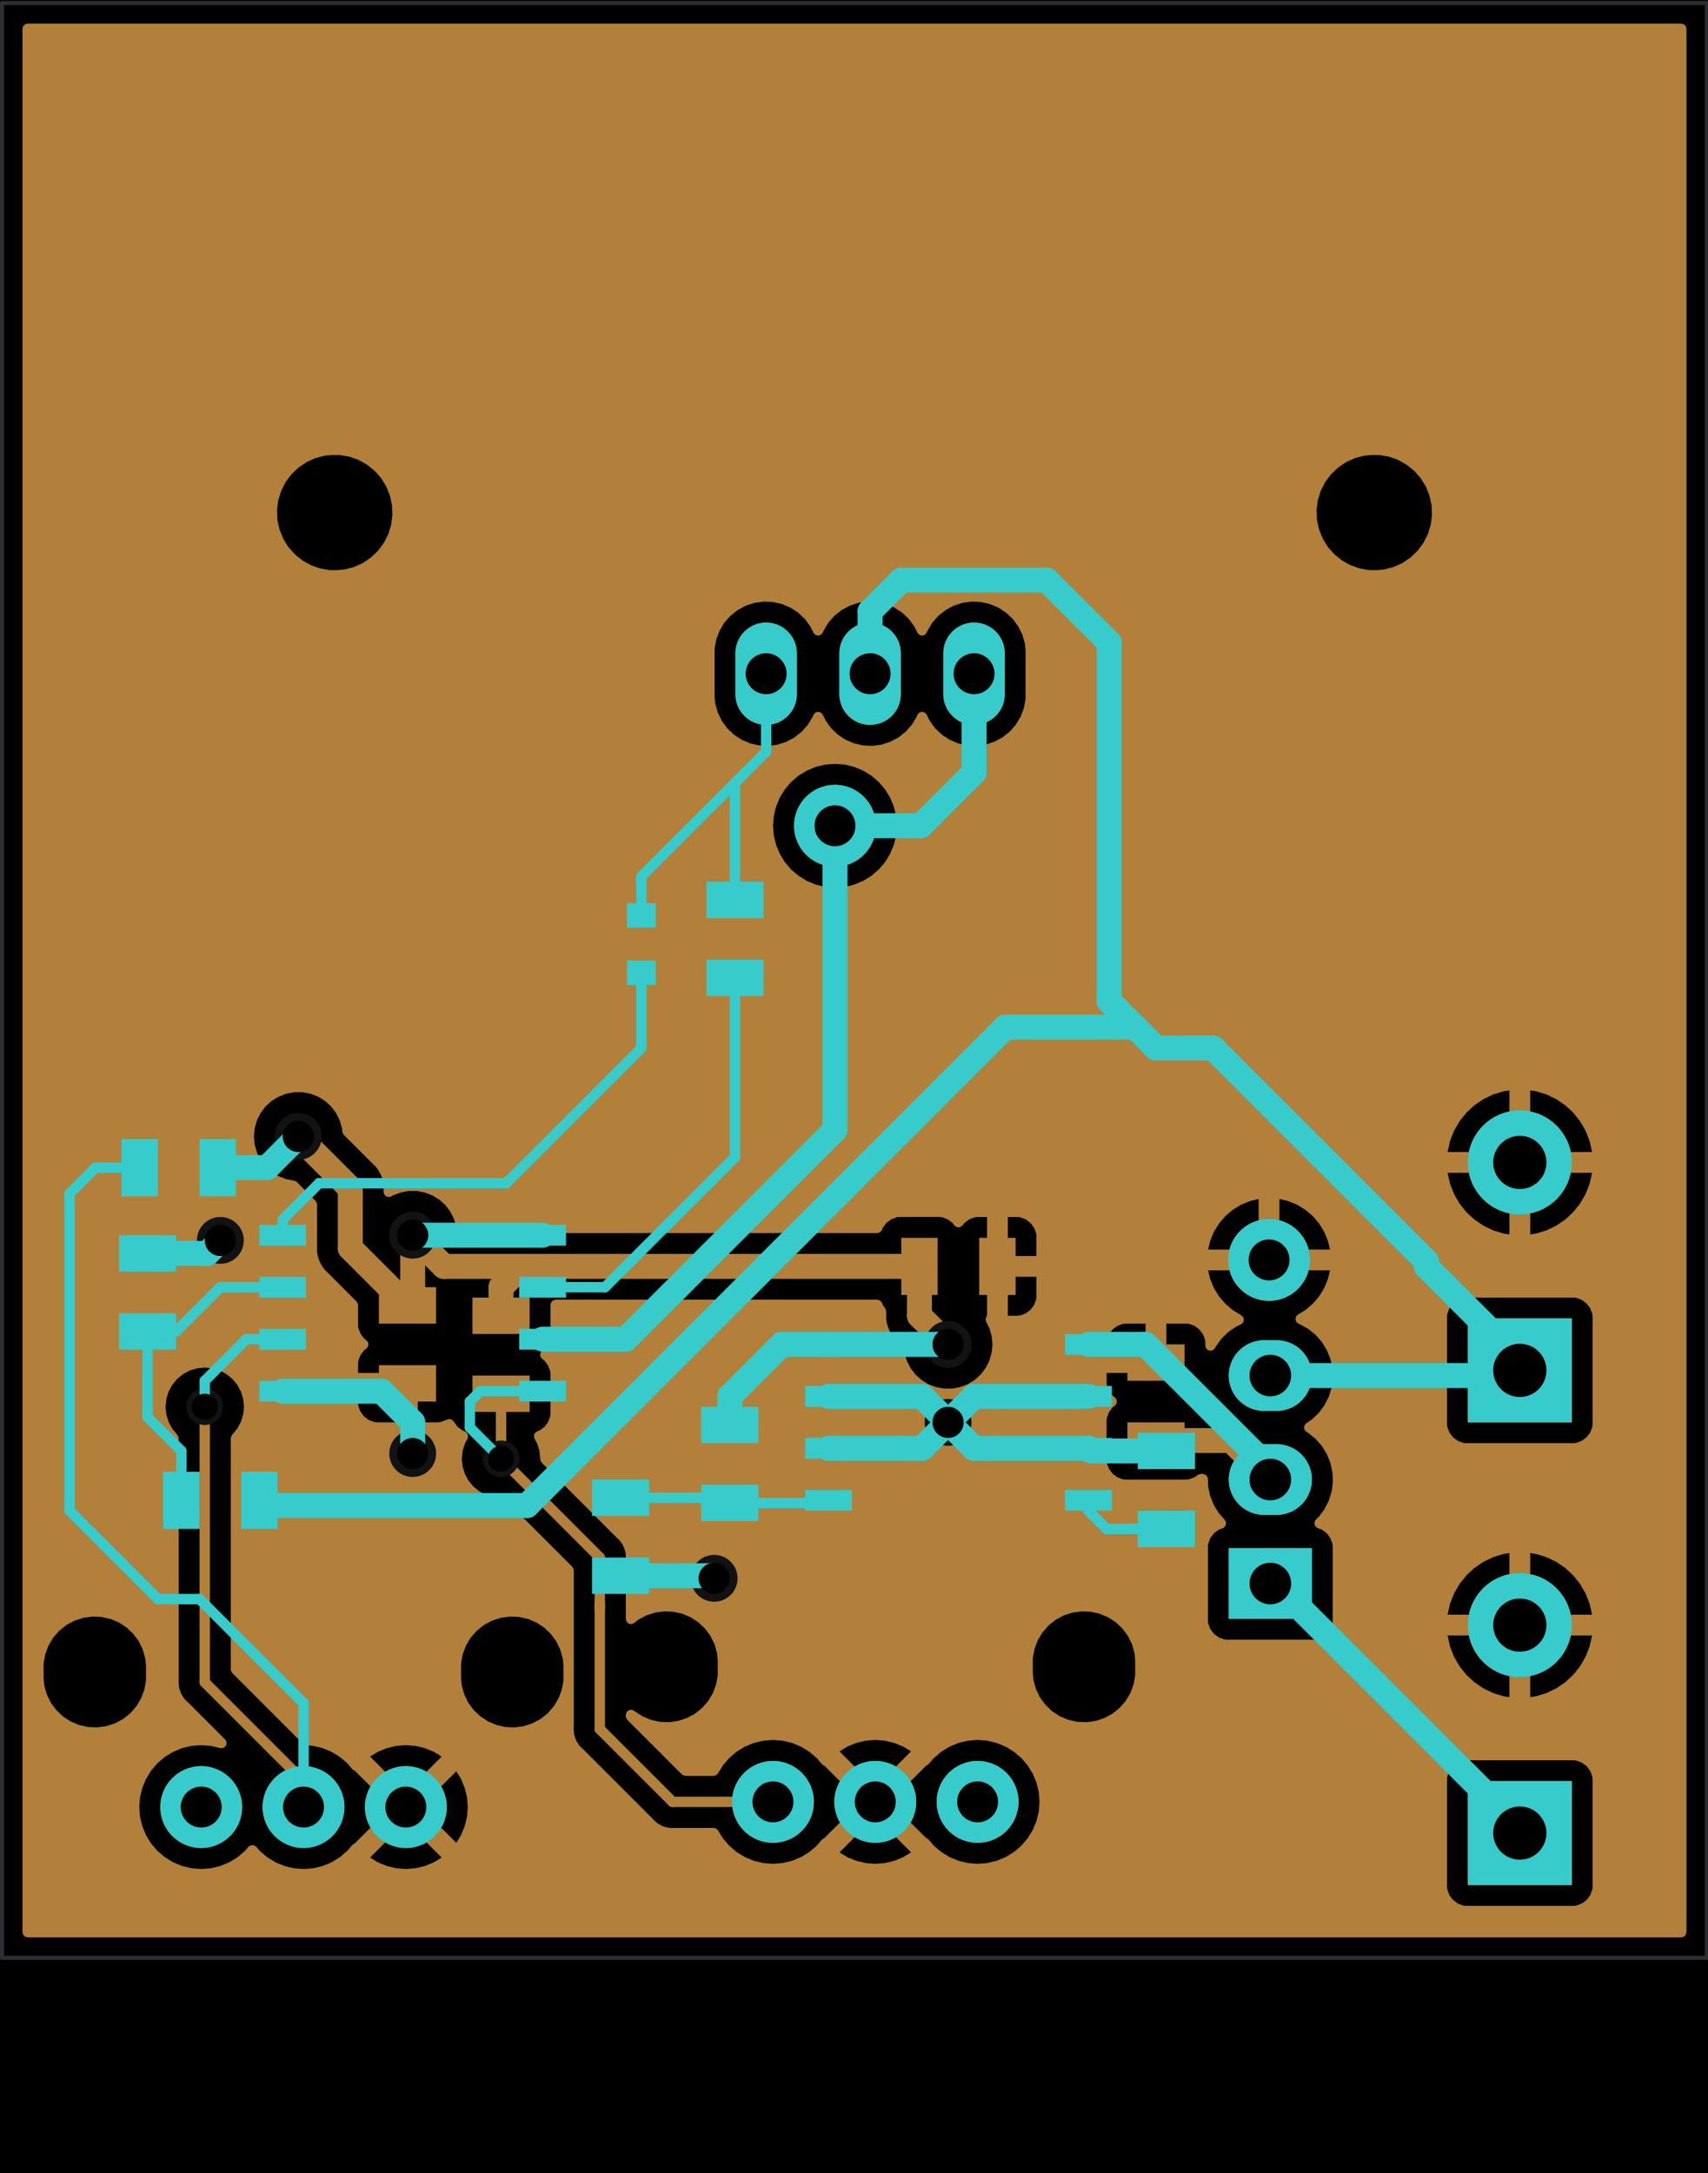 <?xml version="1.0" standalone="no"?>
 <!DOCTYPE svg PUBLIC "-//W3C//DTD SVG 1.1//EN" 
 "http://www.w3.org/Graphics/SVG/1.1/DTD/svg11.dtd"> 
<svg
  xmlns:svg="http://www.w3.org/2000/svg"
  xmlns="http://www.w3.org/2000/svg"
  xmlns:xlink="http://www.w3.org/1999/xlink"
  version="1.1"
  width="41.732mm" height="53.086mm" viewBox="0 0 41.732 53.086">
<title>SVG Image created as working-brd.svg date 2023/09/19 16:19:26 </title>
  <desc>Image generated by PCBNEW </desc>
<g style="fill:#000000; fill-opacity:1;stroke:#000000; stroke-opacity:1;
stroke-linecap:round; stroke-linejoin:round;"
 transform="translate(0 0) scale(1 1)">
</g>
<g style="fill:#000000; fill-opacity:0.0; 
stroke:#000000; stroke-width:0; stroke-opacity:1; 
stroke-linecap:round; stroke-linejoin:round;">
</g>
<g style="fill:#000000; fill-opacity:1; 
stroke:#000000; stroke-width:0.021; stroke-opacity:1; 
stroke-linecap:round; stroke-linejoin:round;">
<rect x="-5" y="-5" width="51.756" height="63.109" rx="0" />
</g>
<g style="fill:#FFFFFF; fill-opacity:1; 
stroke:#FFFFFF; stroke-width:0.021; stroke-opacity:1; 
stroke-linecap:round; stroke-linejoin:round;">
<g >
</g>
<g >
</g>
<g style="fill:#B2803A; fill-opacity:1; 
stroke:#B2803A; stroke-width:0.021; stroke-opacity:1; 
stroke-linecap:round; stroke-linejoin:round;">
</g>
<g style="fill:#B2803A; fill-opacity:1; 
stroke:#B2803A; stroke-width:1.501; stroke-opacity:1; 
stroke-linecap:round; stroke-linejoin:round;">
</g>
<g style="fill:#B2803A; fill-opacity:0.0; 
stroke:#B2803A; stroke-width:1.501; stroke-opacity:1; 
stroke-linecap:round; stroke-linejoin:round;">
<path d="M21.259 16.957
L21.259 15.959
" />
<path d="M18.719 16.957
L18.719 15.959
" />
<path d="M23.799 16.957
L23.799 15.959
" />
</g>
<g >
</g>
<g >
</g>
<g >
</g>
<g >
</g>
<g >
</g>
<g style="fill:#B2803A; fill-opacity:0.0; 
stroke:#B2803A; stroke-width:1.501; stroke-opacity:1; 
stroke-linecap:round; stroke-linejoin:round;">
</g>
<g style="fill:#B2803A; fill-opacity:1; 
stroke:#B2803A; stroke-width:0; stroke-opacity:1; 
stroke-linecap:round; stroke-linejoin:round;">
<circle cx="20.401" cy="20.172" r="1" /> 
</g>
<g style="fill:#B2803A; fill-opacity:1; 
stroke:#B2803A; stroke-width:0.021; stroke-opacity:1; 
stroke-linecap:round; stroke-linejoin:round;">
</g>
<g style="fill:#B2803A; fill-opacity:1; 
stroke:#B2803A; stroke-width:0; stroke-opacity:1; 
stroke-linecap:round; stroke-linejoin:round;">
<circle cx="31.007" cy="30.778" r="1" /> 
</g>
<g style="fill:#B2803A; fill-opacity:1; 
stroke:#B2803A; stroke-width:0.021; stroke-opacity:1; 
stroke-linecap:round; stroke-linejoin:round;">
</g>
<g >
</g>
<g >
</g>
<g >
</g>
<g >
</g>
<g style="fill:#B2803A; fill-opacity:1; 
stroke:#B2803A; stroke-width:0.021; stroke-opacity:1; 
stroke-linecap:round; stroke-linejoin:round;">
</g>
<g style="fill:#B2803A; fill-opacity:1; 
stroke:#B2803A; stroke-width:0; stroke-opacity:1; 
stroke-linecap:round; stroke-linejoin:round;">
<path style="fill:#B2803A; fill-opacity:1; 
stroke:#B2803A; stroke-width:0; stroke-opacity:1; 
stroke-linecap:round; stroke-linejoin:round;fill-rule:evenodd;"
d="M 38.404,46.049
35.864,46.049
35.864,43.509
38.404,43.509
Z" /> 
<circle cx="37.134" cy="39.699" r="1.27" /> 
</g>
<g >
</g>
<g style="fill:#B2803A; fill-opacity:1; 
stroke:#B2803A; stroke-width:0; stroke-opacity:1; 
stroke-linecap:round; stroke-linejoin:round;">
<path style="fill:#B2803A; fill-opacity:1; 
stroke:#B2803A; stroke-width:0; stroke-opacity:1; 
stroke-linecap:round; stroke-linejoin:round;fill-rule:evenodd;"
d="M 38.404,34.746
35.864,34.746
35.864,32.206
38.404,32.206
Z" /> 
<circle cx="37.134" cy="28.396" r="1.27" /> 
</g>
<g >
</g>
<g style="fill:#B2803A; fill-opacity:1; 
stroke:#B2803A; stroke-width:0; stroke-opacity:1; 
stroke-linecap:round; stroke-linejoin:round;">
<path style="fill:#B2803A; fill-opacity:1; 
stroke:#B2803A; stroke-width:0; stroke-opacity:1; 
stroke-linecap:round; stroke-linejoin:round;fill-rule:evenodd;"
d="M 32.054,39.547
30.022,39.547
30.022,37.819
32.054,37.819
Z" /> 
</g>
<g style="fill:#B2803A; fill-opacity:1; 
stroke:#B2803A; stroke-width:1.727; stroke-opacity:1; 
stroke-linecap:round; stroke-linejoin:round;">
</g>
<g style="fill:#B2803A; fill-opacity:0.0; 
stroke:#B2803A; stroke-width:1.727; stroke-opacity:1; 
stroke-linecap:round; stroke-linejoin:round;">
<path d="M30.886 36.143
L31.19 36.143
" />
<path d="M30.886 33.603
L31.19 33.603
" />
</g>
<g >
</g>
<g style="fill:#B2803A; fill-opacity:0.0; 
stroke:#B2803A; stroke-width:1.727; stroke-opacity:1; 
stroke-linecap:round; stroke-linejoin:round;">
</g>
<g style="fill:#B2803A; fill-opacity:1; 
stroke:#B2803A; stroke-width:0; stroke-opacity:1; 
stroke-linecap:round; stroke-linejoin:round;">
<circle cx="4.916" cy="44.144" r="1" /> 
</g>
<g style="fill:#B2803A; fill-opacity:1; 
stroke:#B2803A; stroke-width:0.021; stroke-opacity:1; 
stroke-linecap:round; stroke-linejoin:round;">
</g>
<g style="fill:#B2803A; fill-opacity:1; 
stroke:#B2803A; stroke-width:0; stroke-opacity:1; 
stroke-linecap:round; stroke-linejoin:round;">
<circle cx="7.416" cy="44.144" r="1" /> 
</g>
<g style="fill:#B2803A; fill-opacity:1; 
stroke:#B2803A; stroke-width:0.021; stroke-opacity:1; 
stroke-linecap:round; stroke-linejoin:round;">
</g>
<g style="fill:#B2803A; fill-opacity:1; 
stroke:#B2803A; stroke-width:0; stroke-opacity:1; 
stroke-linecap:round; stroke-linejoin:round;">
<circle cx="9.916" cy="44.144" r="1" /> 
</g>
<g style="fill:#B2803A; fill-opacity:1; 
stroke:#B2803A; stroke-width:0.021; stroke-opacity:1; 
stroke-linecap:round; stroke-linejoin:round;">
</g>
<g >
</g>
<g style="fill:#B2803A; fill-opacity:1; 
stroke:#B2803A; stroke-width:0.021; stroke-opacity:1; 
stroke-linecap:round; stroke-linejoin:round;">
</g>
<g style="fill:#B2803A; fill-opacity:1; 
stroke:#B2803A; stroke-width:0; stroke-opacity:1; 
stroke-linecap:round; stroke-linejoin:round;">
<circle cx="18.886" cy="44.017" r="1" /> 
</g>
<g style="fill:#B2803A; fill-opacity:1; 
stroke:#B2803A; stroke-width:0.021; stroke-opacity:1; 
stroke-linecap:round; stroke-linejoin:round;">
</g>
<g style="fill:#B2803A; fill-opacity:1; 
stroke:#B2803A; stroke-width:0; stroke-opacity:1; 
stroke-linecap:round; stroke-linejoin:round;">
<circle cx="21.386" cy="44.017" r="1" /> 
</g>
<g style="fill:#B2803A; fill-opacity:1; 
stroke:#B2803A; stroke-width:0.021; stroke-opacity:1; 
stroke-linecap:round; stroke-linejoin:round;">
</g>
<g style="fill:#B2803A; fill-opacity:1; 
stroke:#B2803A; stroke-width:0; stroke-opacity:1; 
stroke-linecap:round; stroke-linejoin:round;">
<circle cx="23.886" cy="44.017" r="1" /> 
</g>
<g style="fill:#B2803A; fill-opacity:1; 
stroke:#B2803A; stroke-width:0.021; stroke-opacity:1; 
stroke-linecap:round; stroke-linejoin:round;">
</g>
<g >
</g>
<g >
</g>
<g >
</g>
<g >
</g>
<g >
</g>
<g style="fill:#B2803A; fill-opacity:1; 
stroke:#B2803A; stroke-width:0.021; stroke-opacity:1; 
stroke-linecap:round; stroke-linejoin:round;">
</g>
<g style="fill:#B2803A; fill-opacity:1; 
stroke:#B2803A; stroke-width:0; stroke-opacity:1; 
stroke-linecap:round; stroke-linejoin:round;">
<path style="fill:#B2803A; fill-opacity:1; 
stroke:#B2803A; stroke-width:0; stroke-opacity:1; 
stroke-linecap:round; stroke-linejoin:round;fill-rule:evenodd;"
d="M 9.258,31.444
10.655,31.444
10.655,32.333
9.258,32.333
Z" /> 
<path style="fill:#B2803A; fill-opacity:1; 
stroke:#B2803A; stroke-width:0; stroke-opacity:1; 
stroke-linecap:round; stroke-linejoin:round;fill-rule:evenodd;"
d="M 9.258,33.349
10.655,33.349
10.655,34.238
9.258,34.238
Z" /> 
</g>
<g >
</g>
<g style="fill:#B2803A; fill-opacity:1; 
stroke:#B2803A; stroke-width:0; stroke-opacity:1; 
stroke-linecap:round; stroke-linejoin:round;">
<path style="fill:#B2803A; fill-opacity:1; 
stroke:#B2803A; stroke-width:0; stroke-opacity:1; 
stroke-linecap:round; stroke-linejoin:round;fill-rule:evenodd;"
d="M 28.942,35.635
27.546,35.635
27.546,34.746
28.942,34.746
Z" /> 
<path style="fill:#B2803A; fill-opacity:1; 
stroke:#B2803A; stroke-width:0; stroke-opacity:1; 
stroke-linecap:round; stroke-linejoin:round;fill-rule:evenodd;"
d="M 28.942,33.73
27.546,33.73
27.546,32.841
28.942,32.841
Z" /> 
</g>
<g >
</g>
<g style="fill:#B2803A; fill-opacity:1; 
stroke:#B2803A; stroke-width:0; stroke-opacity:1; 
stroke-linecap:round; stroke-linejoin:round;">
<path style="fill:#B2803A; fill-opacity:1; 
stroke:#B2803A; stroke-width:0; stroke-opacity:1; 
stroke-linecap:round; stroke-linejoin:round;fill-rule:evenodd;"
d="M 22.021,31.634
22.021,30.238
22.91,30.238
22.91,31.634
Z" /> 
<path style="fill:#B2803A; fill-opacity:1; 
stroke:#B2803A; stroke-width:0; stroke-opacity:1; 
stroke-linecap:round; stroke-linejoin:round;fill-rule:evenodd;"
d="M 23.926,31.634
23.926,30.238
24.815,30.238
24.815,31.634
Z" /> 
</g>
<g >
</g>
<g style="fill:#B2803A; fill-opacity:1; 
stroke:#B2803A; stroke-width:0; stroke-opacity:1; 
stroke-linecap:round; stroke-linejoin:round;">
<path style="fill:#B2803A; fill-opacity:1; 
stroke:#B2803A; stroke-width:0; stroke-opacity:1; 
stroke-linecap:round; stroke-linejoin:round;fill-rule:evenodd;"
d="M 11.543,31.698
12.941,31.698
12.941,32.587
11.543,32.587
Z" /> 
<path style="fill:#B2803A; fill-opacity:1; 
stroke:#B2803A; stroke-width:0; stroke-opacity:1; 
stroke-linecap:round; stroke-linejoin:round;fill-rule:evenodd;"
d="M 11.543,33.603
12.941,33.603
12.941,34.492
11.543,34.492
Z" /> 
</g>
<g >
</g>
<g style="fill:#121212; fill-opacity:1; 
stroke:#121212; stroke-width:0; stroke-opacity:1; 
stroke-linecap:round; stroke-linejoin:round;">
<circle cx="23.164" cy="32.841" r="0.572" /> 
</g>
<g style="fill:#121212; fill-opacity:1; 
stroke:#121212; stroke-width:0.021; stroke-opacity:1; 
stroke-linecap:round; stroke-linejoin:round;">
</g>
<g style="fill:#121212; fill-opacity:1; 
stroke:#121212; stroke-width:0; stroke-opacity:1; 
stroke-linecap:round; stroke-linejoin:round;">
<circle cx="10.083" cy="30.174" r="0.572" /> 
</g>
<g style="fill:#121212; fill-opacity:1; 
stroke:#121212; stroke-width:0.021; stroke-opacity:1; 
stroke-linecap:round; stroke-linejoin:round;">
</g>
<g style="fill:#121212; fill-opacity:1; 
stroke:#121212; stroke-width:0; stroke-opacity:1; 
stroke-linecap:round; stroke-linejoin:round;">
<circle cx="7.289" cy="27.761" r="0.572" /> 
</g>
<g style="fill:#121212; fill-opacity:1; 
stroke:#121212; stroke-width:0.021; stroke-opacity:1; 
stroke-linecap:round; stroke-linejoin:round;">
</g>
<g style="fill:#121212; fill-opacity:1; 
stroke:#121212; stroke-width:0; stroke-opacity:1; 
stroke-linecap:round; stroke-linejoin:round;">
<circle cx="23.164" cy="34.746" r="0.572" /> 
</g>
<g style="fill:#121212; fill-opacity:1; 
stroke:#121212; stroke-width:0.021; stroke-opacity:1; 
stroke-linecap:round; stroke-linejoin:round;">
</g>
<g style="fill:#121212; fill-opacity:1; 
stroke:#121212; stroke-width:0; stroke-opacity:1; 
stroke-linecap:round; stroke-linejoin:round;">
<circle cx="10.083" cy="35.508" r="0.572" /> 
</g>
<g style="fill:#121212; fill-opacity:1; 
stroke:#121212; stroke-width:0.021; stroke-opacity:1; 
stroke-linecap:round; stroke-linejoin:round;">
</g>
<g style="fill:#121212; fill-opacity:1; 
stroke:#121212; stroke-width:0; stroke-opacity:1; 
stroke-linecap:round; stroke-linejoin:round;">
<circle cx="17.449" cy="38.556" r="0.572" /> 
</g>
<g style="fill:#121212; fill-opacity:1; 
stroke:#121212; stroke-width:0.021; stroke-opacity:1; 
stroke-linecap:round; stroke-linejoin:round;">
</g>
<g style="fill:#121212; fill-opacity:1; 
stroke:#121212; stroke-width:0; stroke-opacity:1; 
stroke-linecap:round; stroke-linejoin:round;">
<circle cx="5.384" cy="30.301" r="0.572" /> 
</g>
<g style="fill:#121212; fill-opacity:1; 
stroke:#121212; stroke-width:0.021; stroke-opacity:1; 
stroke-linecap:round; stroke-linejoin:round;">
</g>
<g style="fill:#121212; fill-opacity:1; 
stroke:#121212; stroke-width:0; stroke-opacity:1; 
stroke-linecap:round; stroke-linejoin:round;">
<circle cx="5.003" cy="34.365" r="0.445" /> 
</g>
<g style="fill:#121212; fill-opacity:1; 
stroke:#121212; stroke-width:0.021; stroke-opacity:1; 
stroke-linecap:round; stroke-linejoin:round;">
</g>
<g style="fill:#121212; fill-opacity:1; 
stroke:#121212; stroke-width:0; stroke-opacity:1; 
stroke-linecap:round; stroke-linejoin:round;">
<circle cx="12.242" cy="35.635" r="0.445" /> 
</g>
<g style="fill:#121212; fill-opacity:1; 
stroke:#121212; stroke-width:0.021; stroke-opacity:1; 
stroke-linecap:round; stroke-linejoin:round;">
</g>
<g >
</g>
<g style="fill:#B2803A; fill-opacity:1; 
stroke:#B2803A; stroke-width:0.021; stroke-opacity:1; 
stroke-linecap:round; stroke-linejoin:round;">
</g>
<g style="fill:#B2803A; fill-opacity:1; 
stroke:#B2803A; stroke-width:0.61; stroke-opacity:1; 
stroke-linecap:round; stroke-linejoin:round;">
</g>
<g style="fill:#B2803A; fill-opacity:0.0; 
stroke:#B2803A; stroke-width:0.61; stroke-opacity:1; 
stroke-linecap:round; stroke-linejoin:round;">
<path d="M7.289 27.761
L8.559 29.031
" />
<path d="M8.559 29.031
L8.559 30.491
" />
<path d="M10.083 31.762
L9.956 31.889
" />
<path d="M23.164 32.841
L22.465 32.142
" />
<path d="M22.465 32.142
L22.465 30.936
" />
<path d="M10.845 30.936
L10.083 30.174
" />
<path d="M12.242 31.444
L12.75 30.936
" />
<path d="M12.75 30.936
L10.845 30.936
" />
<path d="M12.242 32.142
L12.242 31.444
" />
<path d="M22.465 30.936
L12.75 30.936
" />
<path d="M10.083 31.762
L10.083 30.174
" />
<path d="M9.956 31.889
L8.559 30.491
" />
<path d="M9.702 43.93
L9.916 44.144
" />
<path d="M30.085 35.191
L31.038 36.143
" />
<path d="M28.244 35.191
L30.085 35.191
" />
</g>
<g style="fill:#B2803A; fill-opacity:0.0; 
stroke:#B2803A; stroke-width:0.254; stroke-opacity:1; 
stroke-linecap:round; stroke-linejoin:round;">
<path d="M5.003 34.365
L5.003 41.096
" />
<path d="M5.003 41.096
L7.416 43.509
" />
<path d="M7.416 43.509
L7.416 44.144
" />
<path d="M12.242 35.635
L14.655 38.048
" />
<path d="M14.655 38.048
L14.655 39.191
" />
<path d="M14.655 39.191
L14.655 39.318
" />
<path d="M14.655 42.239
L16.433 44.017
" />
<path d="M16.433 44.017
L18.886 44.017
" />
<path d="M12.242 34.047
L12.242 35.635
" />
<path d="M14.655 39.191
L14.655 42.239
" />
</g>
<g >
</g>
<g style="fill:#B2803A; fill-opacity:0.0; 
stroke:#B2803A; stroke-width:0.254; stroke-opacity:1; 
stroke-linecap:round; stroke-linejoin:round;">
<g >
</g>
<g style="fill:#B2803A; fill-opacity:1; 
stroke:#B2803A; stroke-width:0; stroke-opacity:1; 
stroke-linecap:round; stroke-linejoin:round;">
<path style="fill:#B2803A; fill-opacity:1; 
stroke:#B2803A; stroke-width:0; stroke-opacity:1; 
stroke-linecap:round; stroke-linejoin:round;fill-rule:evenodd;"
d="M 41.148,0.596
41.194,0.649
41.206,0.702
41.206,47.2
41.185,47.269
41.132,47.315
41.08,47.327
0.676,47.327
0.608,47.306
0.562,47.253
0.55,47.2
0.55,46.098
35.355,46.098
35.362,46.158
35.362,46.158
35.413,46.295
35.413,46.295
35.501,46.412
35.618,46.5
35.618,46.5
35.618,46.5
35.677,46.522
35.755,46.551
35.755,46.551
35.815,46.557
35.815,46.557
35.815,46.557
35.815,46.557
38.453,46.557
38.453,46.557
38.453,46.557
38.453,46.557
38.513,46.551
38.513,46.551
38.513,46.551
38.65,46.5
38.767,46.412
38.855,46.295
38.906,46.158
38.913,46.098
38.913,43.46
38.912,43.457
38.906,43.4
38.906,43.4
38.877,43.321
38.855,43.263
38.855,43.263
38.855,43.263
38.767,43.146
38.65,43.058
38.65,43.058
38.513,43.007
38.513,43.007
38.453,43.001
38.453,43.001
35.815,43.001
35.815,43.001
35.755,43.007
35.755,43.007
35.618,43.058
35.618,43.058
35.501,43.146
35.413,43.263
35.413,43.263
35.362,43.4
35.362,43.4
35.355,43.46
35.355,46.098
0.55,46.098
0.55,44.144
3.403,44.144
3.421,44.381
3.431,44.419
3.477,44.612
3.496,44.657
3.568,44.831
3.688,45.027
3.692,45.033
3.692,45.033
3.846,45.214
4.023,45.365
4.027,45.368
4.229,45.492
4.448,45.583
4.679,45.639
4.916,45.657
5.153,45.639
5.384,45.583
5.603,45.492
5.805,45.368
5.986,45.214
6.07,45.115
6.13,45.077
6.201,45.076
6.261,45.114
6.262,45.115
6.346,45.214
6.523,45.365
6.527,45.368
6.729,45.492
6.948,45.583
7.179,45.639
7.416,45.657
7.653,45.639
7.884,45.583
8.103,45.492
8.305,45.368
8.486,45.214
8.612,45.066
8.672,45.027
8.674,45.027
9.432,44.269
9.457,44.354
9.534,44.475
9.643,44.569
9.774,44.629
9.788,44.631
9.042,45.377
9.042,45.377
9.229,45.492
9.449,45.583
9.679,45.638
9.916,45.657
10.153,45.638
10.383,45.583
10.603,45.492
10.79,45.377
10.79,45.377
10.044,44.631
10.058,44.629
10.189,44.569
10.298,44.475
10.376,44.354
10.4,44.269
11.149,45.018
11.149,45.018
11.264,44.831
11.355,44.611
11.41,44.381
11.429,44.144
11.41,43.907
11.355,43.677
11.264,43.457
11.149,43.27
11.149,43.27
10.4,44.019
10.376,43.934
10.298,43.813
10.189,43.719
10.058,43.659
10.044,43.657
10.79,42.911
10.79,42.911
10.603,42.796
10.383,42.705
10.153,42.65
9.916,42.631
9.679,42.65
9.449,42.705
9.229,42.796
9.042,42.911
9.042,42.911
9.788,43.657
9.774,43.659
9.643,43.719
9.534,43.813
9.457,43.934
9.432,44.019
8.669,43.256
8.653,43.254
8.612,43.222
8.486,43.074
8.305,42.92
8.305,42.92
8.305,42.92
8.103,42.796
8.096,42.793
7.884,42.705
7.701,42.661
7.653,42.65
7.485,42.636
7.418,42.611
7.405,42.6
5.806,41
11.265,41
11.268,41.026
11.281,41.168
11.341,41.385
11.438,41.588
11.438,41.588
11.57,41.77
11.57,41.77
11.733,41.926
11.908,42.041
11.921,42.05
12.128,42.138
12.348,42.188
12.572,42.198
12.795,42.168
13.009,42.099
13.208,41.992
13.384,41.852
13.532,41.682
13.647,41.489
13.726,41.278
13.767,41.056
13.767,40.688
13.751,40.52
13.751,40.52
13.691,40.303
13.594,40.1
13.594,40.1
13.574,40.072
13.461,39.918
13.453,39.91
13.299,39.762
13.111,39.638
13.111,39.638
12.904,39.55
12.904,39.55
12.684,39.5
12.46,39.49
12.46,39.49
12.46,39.49
12.364,39.503
12.237,39.52
12.023,39.59
11.824,39.696
11.824,39.696
11.648,39.837
11.5,40.006
11.385,40.199
11.306,40.41
11.278,40.561
11.265,40.632
11.265,41
5.806,41
5.675,40.87
5.641,40.807
5.638,40.781
5.638,37.961
5.638,35.136
5.659,35.068
5.677,35.047
5.676,35.047
5.68,35.042
5.68,35.042
5.68,35.042
5.799,34.897
5.888,34.731
5.942,34.552
5.942,34.552
5.961,34.365
5.961,34.365
5.942,34.178
5.942,34.178
5.942,34.178
5.942,34.178
5.903,34.047
8.749,34.047
8.749,34.287
8.756,34.347
8.807,34.484
8.807,34.484
8.895,34.601
9.011,34.688
9.148,34.739
9.209,34.746
9.209,34.746
9.702,34.746
9.702,34.047
8.749,34.047
5.903,34.047
5.888,33.998
5.799,33.833
5.68,33.688
5.535,33.569
5.508,33.554
5.37,33.48
5.37,33.48
5.197,33.428
5.19,33.426
5.19,33.426
5.19,33.426
5.003,33.407
5.003,33.407
4.816,33.426
4.816,33.426
4.636,33.48
4.636,33.48
4.471,33.569
4.326,33.688
4.207,33.833
4.118,33.998
4.118,33.998
4.064,34.178
4.064,34.178
4.045,34.365
4.045,34.365
4.064,34.552
4.064,34.552
4.118,34.731
4.118,34.731
4.207,34.897
4.326,35.042
4.33,35.047
4.328,35.048
4.362,35.097
4.367,35.136
4.367,41.012
4.366,41.028
4.366,41.028
4.365,41.036
4.367,41.093
4.367,41.106
4.367,41.136
4.367,41.136
4.367,41.136
4.368,41.143
4.369,41.149
4.37,41.196
4.37,41.196
4.376,41.216
4.38,41.235
4.383,41.255
4.383,41.255
4.4,41.299
4.402,41.305
4.415,41.35
4.415,41.35
4.426,41.368
4.434,41.386
4.442,41.405
4.47,41.443
4.473,41.448
4.479,41.459
4.497,41.489
4.511,41.503
4.524,41.518
4.536,41.535
4.536,41.535
4.572,41.565
4.577,41.569
5.049,42.041
5.501,42.493
5.535,42.555
5.53,42.626
5.488,42.683
5.421,42.708
5.383,42.705
5.269,42.678
5.153,42.65
4.916,42.631
4.679,42.65
4.448,42.705
4.229,42.796
4.027,42.92
4.027,42.92
3.846,43.074
3.692,43.255
3.692,43.255
3.568,43.457
3.477,43.676
3.421,43.907
3.413,44.017
3.403,44.144
0.55,44.144
0.55,41
1.065,41
1.068,41.026
1.081,41.168
1.141,41.385
1.238,41.588
1.238,41.588
1.371,41.77
1.371,41.77
1.533,41.926
1.708,42.041
1.721,42.05
1.928,42.138
2.147,42.188
2.372,42.198
2.595,42.168
2.809,42.099
3.008,41.992
3.184,41.852
3.332,41.682
3.447,41.489
3.526,41.278
3.567,41.056
3.567,40.688
3.551,40.52
3.551,40.52
3.491,40.303
3.394,40.1
3.394,40.1
3.374,40.072
3.261,39.918
3.253,39.91
3.099,39.762
2.911,39.638
2.911,39.638
2.704,39.55
2.704,39.55
2.485,39.5
2.26,39.49
2.26,39.49
2.26,39.49
2.164,39.503
2.037,39.52
1.823,39.59
1.624,39.696
1.624,39.696
1.448,39.837
1.3,40.006
1.185,40.199
1.106,40.41
1.078,40.561
1.065,40.632
1.065,41
0.55,41
0.55,27.761
6.204,27.761
6.223,27.96
6.223,27.96
6.278,28.153
6.278,28.153
6.367,28.332
6.367,28.332
6.487,28.492
6.487,28.492
6.487,28.492
6.559,28.557
6.635,28.627
6.635,28.627
6.806,28.732
6.806,28.732
6.806,28.732
6.992,28.804
6.992,28.804
6.992,28.804
7.187,28.841
7.251,28.873
7.253,28.875
7.709,29.331
7.743,29.393
7.746,29.42
7.746,30.583
7.755,30.625
7.756,30.631
7.761,30.674
7.761,30.674
7.769,30.697
7.775,30.714
7.777,30.72
7.787,30.762
7.787,30.762
7.805,30.8
7.808,30.807
7.822,30.847
7.844,30.883
7.848,30.889
7.866,30.927
7.893,30.96
7.896,30.966
7.919,31.002
7.952,31.034
8.382,31.465
8.712,31.795
8.746,31.857
8.749,31.884
8.749,32.382
8.755,32.442
8.755,32.442
8.807,32.579
8.807,32.579
8.894,32.696
8.894,32.696
8.894,32.696
8.93,32.723
8.953,32.74
8.996,32.797
9.001,32.868
8.967,32.93
8.953,32.942
8.895,32.986
8.807,33.103
8.807,33.103
8.756,33.24
8.749,33.3
8.749,33.539
10.084,33.539
10.152,33.559
10.199,33.613
10.21,33.666
10.21,34.746
10.703,34.746
10.703,34.746
10.764,34.739
10.9,34.688
10.901,34.688
10.902,34.687
10.908,34.684
10.909,34.685
10.968,34.663
11.037,34.678
11.088,34.728
11.089,34.732
11.093,34.738
11.18,34.855
11.297,34.943
11.297,34.943
11.297,34.943
11.357,34.965
11.414,35.008
11.439,35.074
11.425,35.143
11.357,35.269
11.357,35.269
11.303,35.448
11.303,35.448
11.284,35.635
11.284,35.635
11.303,35.822
11.303,35.822
11.357,36.002
11.357,36.002
11.433,36.144
11.446,36.167
11.565,36.312
11.71,36.431
11.876,36.52
12.055,36.574
12.055,36.574
12.055,36.574
12.242,36.593
12.248,36.593
12.248,36.596
12.306,36.606
12.338,36.63
13.983,38.274
14.017,38.337
14.02,38.363
14.02,39.111
14.02,42.155
14.018,42.171
14.018,42.171
14.017,42.179
14.017,42.179
14.02,42.249
14.02,42.279
14.02,42.279
14.02,42.279
14.02,42.286
14.021,42.292
14.022,42.339
14.022,42.339
14.028,42.359
14.032,42.378
14.035,42.398
14.035,42.398
14.052,42.442
14.054,42.448
14.067,42.493
14.067,42.493
14.078,42.511
14.086,42.529
14.094,42.548
14.121,42.586
14.125,42.591
14.13,42.6
14.149,42.632
14.163,42.646
14.176,42.661
14.188,42.678
14.188,42.678
14.225,42.708
14.229,42.712
15.534,44.017
15.924,44.407
15.934,44.419
15.934,44.419
15.939,44.425
15.991,44.473
16.012,44.495
16.017,44.499
16.022,44.503
16.056,44.535
16.056,44.535
16.074,44.545
16.091,44.556
16.107,44.568
16.107,44.568
16.12,44.574
16.15,44.587
16.156,44.59
16.195,44.612
16.197,44.613
16.217,44.618
16.236,44.624
16.254,44.632
16.267,44.634
16.301,44.639
16.307,44.641
16.353,44.653
16.373,44.653
16.393,44.654
16.413,44.657
16.447,44.654
16.46,44.653
16.466,44.653
17.436,44.653
17.504,44.672
17.543,44.713
17.658,44.9
17.662,44.906
17.662,44.906
17.816,45.087
17.997,45.241
17.997,45.241
18.199,45.365
18.418,45.456
18.649,45.511
18.886,45.53
19.123,45.511
19.354,45.456
19.573,45.365
19.775,45.241
19.956,45.087
20.082,44.939
20.142,44.9
20.144,44.9
20.902,44.142
20.927,44.227
21.004,44.348
21.113,44.442
21.244,44.502
21.258,44.504
20.512,45.25
20.512,45.25
20.699,45.365
20.919,45.456
21.149,45.511
21.386,45.53
21.623,45.511
21.853,45.456
22.073,45.365
22.26,45.25
22.26,45.25
21.514,44.504
21.528,44.502
21.659,44.442
21.768,44.348
21.846,44.227
21.87,44.142
22.633,44.905
22.649,44.907
22.69,44.939
22.816,45.087
22.997,45.241
22.997,45.241
23.199,45.365
23.418,45.456
23.649,45.511
23.886,45.53
24.123,45.511
24.354,45.456
24.573,45.365
24.775,45.241
24.956,45.087
25.11,44.906
25.234,44.704
25.325,44.485
25.381,44.254
25.399,44.017
25.381,43.78
25.325,43.549
25.234,43.33
25.11,43.128
25.11,43.128
24.956,42.947
24.775,42.793
24.775,42.793
24.775,42.793
24.573,42.669
24.554,42.661
24.354,42.578
24.196,42.54
24.123,42.523
23.886,42.504
23.649,42.523
23.418,42.578
23.199,42.669
22.997,42.793
22.997,42.793
22.816,42.947
22.69,43.095
22.63,43.134
22.628,43.134
21.87,43.892
21.846,43.807
21.768,43.686
21.659,43.592
21.528,43.532
21.514,43.53
22.26,42.784
22.26,42.784
22.073,42.669
21.853,42.578
21.623,42.523
21.386,42.504
21.149,42.523
20.919,42.578
20.699,42.669
20.512,42.784
20.512,42.784
21.258,43.53
21.244,43.532
21.113,43.592
21.004,43.686
20.927,43.807
20.902,43.892
20.139,43.129
20.123,43.127
20.082,43.095
19.956,42.947
19.775,42.793
19.775,42.793
19.775,42.793
19.573,42.669
19.554,42.661
19.354,42.578
19.196,42.54
19.123,42.523
18.886,42.504
18.649,42.523
18.418,42.578
18.199,42.669
17.997,42.793
17.997,42.793
17.816,42.947
17.662,43.128
17.662,43.128
17.618,43.2
17.558,43.297
17.543,43.321
17.49,43.369
17.436,43.382
16.748,43.382
16.68,43.361
16.659,43.345
15.327,42.013
15.293,41.95
15.29,41.924
15.29,41.89
15.31,41.822
15.364,41.776
15.434,41.765
15.499,41.795
15.503,41.798
15.503,41.799
15.503,41.799
15.503,41.799
15.691,41.923
15.898,42.011
16.117,42.061
16.342,42.071
16.565,42.041
16.779,41.971
16.978,41.865
17.154,41.724
17.302,41.555
17.417,41.362
17.496,41.151
17.537,40.929
17.537,40.873
25.235,40.873
25.251,41.041
25.311,41.258
25.408,41.461
25.408,41.461
25.541,41.643
25.541,41.643
25.703,41.799
25.703,41.799
25.703,41.799
25.891,41.923
26.098,42.011
26.317,42.061
26.542,42.071
26.765,42.041
26.98,41.971
27.178,41.865
27.354,41.724
27.502,41.555
27.617,41.362
27.696,41.151
27.736,40.929
27.736,40.561
27.721,40.393
27.721,40.393
27.662,40.176
27.564,39.973
27.564,39.973
27.558,39.965
27.431,39.791
27.346,39.709
27.269,39.635
27.081,39.511
27.081,39.511
26.874,39.423
26.874,39.423
26.654,39.373
26.43,39.363
26.43,39.363
26.43,39.363
26.334,39.376
26.207,39.393
25.992,39.462
25.794,39.569
25.794,39.569
25.618,39.709
25.47,39.879
25.355,40.072
25.276,40.283
25.235,40.505
25.235,40.873
17.537,40.873
17.537,40.561
17.521,40.393
17.521,40.393
17.462,40.176
17.364,39.973
17.364,39.973
17.358,39.965
17.232,39.791
17.146,39.709
17.069,39.635
16.881,39.511
16.881,39.511
16.674,39.423
16.674,39.423
16.454,39.373
16.23,39.363
16.23,39.363
16.23,39.363
16.134,39.376
16.007,39.393
15.793,39.462
15.594,39.569
15.594,39.569
15.495,39.648
15.429,39.675
15.36,39.662
15.308,39.614
15.29,39.55
15.29,38.132
15.292,38.116
15.292,38.116
15.293,38.108
15.29,38.038
15.29,38.008
15.29,38.008
15.29,38.001
15.289,37.995
15.288,37.948
15.282,37.928
15.278,37.909
15.275,37.889
15.258,37.845
15.256,37.839
15.243,37.794
15.232,37.776
15.224,37.758
15.216,37.739
15.216,37.739
15.195,37.71
15.188,37.701
15.185,37.696
15.161,37.655
15.161,37.655
15.147,37.641
15.134,37.626
15.122,37.609
15.122,37.609
15.115,37.603
15.085,37.579
15.081,37.575
13.236,35.731
13.211,35.684
27.037,35.684
27.044,35.744
27.044,35.744
27.095,35.881
27.095,35.881
27.182,35.998
27.299,36.086
27.299,36.086
27.299,36.086
27.358,36.108
27.436,36.137
27.436,36.137
27.497,36.144
27.497,36.144
27.497,36.144
27.497,36.144
28.991,36.144
28.991,36.144
28.991,36.144
28.991,36.144
29.052,36.137
29.052,36.137
29.052,36.137
29.189,36.086
29.191,36.085
29.265,36.029
29.331,36.004
29.34,36.004
29.386,36.004
29.454,36.024
29.5,36.078
29.512,36.124
29.52,36.318
29.569,36.546
29.613,36.656
29.656,36.763
29.778,36.962
29.778,36.962
29.926,37.13
29.956,37.194
29.947,37.265
29.901,37.319
29.876,37.331
29.776,37.368
29.776,37.368
29.659,37.456
29.571,37.573
29.571,37.573
29.52,37.71
29.52,37.71
29.514,37.771
29.514,39.595
29.52,39.656
29.52,39.656
29.571,39.793
29.571,39.793
29.659,39.91
29.776,39.998
29.776,39.998
29.776,39.998
29.835,40.02
29.913,40.049
29.913,40.049
29.973,40.055
29.973,40.055
29.973,40.055
29.973,40.055
32.103,40.055
32.103,40.055
32.103,40.055
32.103,40.055
32.163,40.049
32.163,40.049
32.163,40.049
32.3,39.998
32.326,39.978
32.36,39.953
35.37,39.953
35.371,39.965
35.371,39.965
35.43,40.224
35.43,40.224
35.528,40.473
35.528,40.473
35.661,40.703
35.827,40.912
36.022,41.093
36.022,41.093
36.242,41.243
36.242,41.243
36.483,41.359
36.483,41.359
36.737,41.437
36.737,41.437
36.88,41.459
36.88,40.301
36.893,40.308
37.052,40.349
37.175,40.349
37.297,40.334
37.388,40.298
37.388,41.459
37.531,41.437
37.531,41.437
37.785,41.359
37.785,41.359
38.026,41.243
38.026,41.243
38.246,41.093
38.246,41.093
38.441,40.912
38.607,40.703
38.74,40.473
38.74,40.473
38.838,40.224
38.838,40.224
38.897,39.965
38.897,39.965
38.898,39.953
37.733,39.953
37.757,39.901
37.788,39.74
37.778,39.576
37.735,39.445
38.898,39.445
38.897,39.433
38.897,39.433
38.838,39.173
38.838,39.173
38.74,38.925
38.74,38.925
38.607,38.695
38.441,38.486
38.246,38.305
38.246,38.305
38.026,38.155
38.026,38.155
37.785,38.039
37.785,38.039
37.531,37.961
37.388,37.939
37.388,39.097
37.375,39.09
37.216,39.049
37.093,39.049
36.971,39.064
36.88,39.1
36.88,37.939
36.737,37.961
36.483,38.039
36.483,38.039
36.242,38.155
36.242,38.155
36.022,38.305
36.022,38.305
35.827,38.486
35.661,38.695
35.528,38.925
35.528,38.925
35.43,39.173
35.43,39.173
35.371,39.433
35.371,39.433
35.37,39.445
36.535,39.445
36.511,39.496
36.48,39.658
36.49,39.822
36.533,39.953
35.37,39.953
32.36,39.953
32.417,39.91
32.505,39.793
32.505,39.793
32.505,39.793
32.556,39.656
32.558,39.638
32.562,39.595
32.562,39.595
32.562,37.771
32.562,37.771
32.556,37.71
32.556,37.71
32.505,37.573
32.505,37.573
32.417,37.456
32.3,37.368
32.3,37.368
32.196,37.33
32.139,37.287
32.115,37.221
32.13,37.151
32.153,37.121
32.224,37.053
32.363,36.865
32.468,36.656
32.537,36.433
32.566,36.201
32.564,36.144
32.556,35.968
32.538,35.881
32.507,35.74
32.42,35.523
32.298,35.324
32.143,35.149
31.962,35.002
31.926,34.982
31.877,34.932
31.862,34.862
31.887,34.796
31.889,34.795
35.355,34.795
35.362,34.855
35.362,34.855
35.413,34.992
35.413,34.992
35.501,35.109
35.618,35.197
35.618,35.197
35.618,35.197
35.677,35.219
35.755,35.248
35.755,35.248
35.815,35.255
35.815,35.255
35.815,35.255
35.815,35.255
38.453,35.255
38.453,35.255
38.453,35.255
38.453,35.255
38.513,35.248
38.513,35.248
38.513,35.248
38.65,35.197
38.767,35.109
38.855,34.992
38.906,34.855
38.913,34.795
38.913,32.157
38.911,32.143
38.906,32.097
38.906,32.097
38.855,31.96
38.855,31.96
38.767,31.843
38.65,31.755
38.65,31.755
38.513,31.704
38.513,31.704
38.453,31.698
38.453,31.698
35.815,31.698
35.815,31.698
35.755,31.704
35.755,31.704
35.618,31.755
35.618,31.755
35.501,31.843
35.413,31.96
35.413,31.96
35.362,32.097
35.362,32.097
35.355,32.157
35.355,34.795
31.889,34.795
31.917,34.768
32.056,34.674
32.224,34.513
32.363,34.325
32.468,34.116
32.537,33.893
32.566,33.661
32.562,33.569
32.556,33.428
32.547,33.385
32.507,33.2
32.42,32.983
32.298,32.784
32.143,32.609
31.962,32.462
31.758,32.348
31.736,32.341
31.678,32.299
31.653,32.233
31.666,32.163
31.712,32.114
31.896,32.002
31.896,32.002
32.077,31.848
32.231,31.667
32.231,31.667
32.355,31.465
32.445,31.246
32.497,31.032
31.439,31.032
31.467,30.988
31.508,30.85
31.508,30.706
31.467,30.568
31.439,30.524
32.497,30.524
32.445,30.311
32.355,30.092
32.231,29.89
32.231,29.89
32.077,29.709
31.896,29.555
31.896,29.555
31.694,29.431
31.475,29.34
31.475,29.34
31.261,29.289
31.261,30.344
31.15,30.293
31.043,30.278
30.971,30.278
30.865,30.293
30.753,30.344
30.753,29.289
30.54,29.34
30.321,29.431
30.119,29.555
30.119,29.555
29.938,29.709
29.784,29.89
29.784,29.89
29.66,30.092
29.569,30.311
29.518,30.524
30.576,30.524
30.547,30.568
30.507,30.706
30.507,30.85
30.547,30.988
30.576,31.032
29.518,31.032
29.569,31.246
29.66,31.465
29.784,31.667
29.784,31.667
29.938,31.848
30.119,32.002
30.119,32.002
30.321,32.126
30.323,32.127
30.324,32.127
30.325,32.128
30.325,32.129
30.375,32.176
30.392,32.245
30.369,32.312
30.318,32.354
30.214,32.401
30.214,32.401
30.02,32.532
30.02,32.532
29.852,32.693
29.852,32.693
29.713,32.881
29.689,32.929
29.64,32.98
29.572,32.998
29.504,32.975
29.46,32.92
29.451,32.872
29.451,32.792
29.451,32.792
29.444,32.732
29.393,32.595
29.393,32.595
29.305,32.478
29.189,32.391
29.052,32.34
28.991,32.333
28.498,32.333
28.498,33.413
28.478,33.482
28.424,33.528
28.372,33.539
27.038,33.539
27.038,33.779
27.044,33.839
27.095,33.976
27.095,33.976
27.183,34.093
27.241,34.137
27.284,34.194
27.289,34.264
27.255,34.327
27.241,34.339
27.182,34.383
27.095,34.5
27.095,34.5
27.044,34.637
27.044,34.637
27.037,34.697
27.037,35.684
13.211,35.684
13.202,35.668
13.201,35.641
13.2,35.641
13.2,35.635
13.181,35.448
13.181,35.448
13.181,35.448
13.181,35.448
13.127,35.269
13.127,35.269
13.059,35.143
13.045,35.073
13.07,35.007
13.127,34.965
13.187,34.943
13.26,34.888
13.304,34.855
13.391,34.738
13.391,34.738
13.391,34.738
13.443,34.601
13.448,34.552
13.449,34.541
13.449,34.541
13.449,33.554
13.449,33.554
13.443,33.494
13.443,33.494
13.391,33.357
13.391,33.357
13.304,33.24
13.245,33.196
13.203,33.139
13.197,33.068
13.232,33.006
13.245,32.994
13.304,32.95
13.391,32.833
13.391,32.833
13.391,32.833
13.443,32.696
13.443,32.693
13.449,32.636
13.449,32.636
13.449,31.875
13.469,31.807
13.523,31.761
13.575,31.749
21.434,31.749
21.502,31.769
21.548,31.823
21.552,31.831
21.57,31.881
21.627,31.957
21.652,32.023
21.652,32.032
21.652,32.051
21.652,32.234
21.662,32.276
21.663,32.282
21.668,32.325
21.668,32.325
21.676,32.348
21.682,32.365
21.683,32.371
21.686,32.382
21.693,32.413
21.707,32.442
21.711,32.451
21.714,32.458
21.728,32.498
21.751,32.533
21.754,32.54
21.773,32.578
21.794,32.605
21.797,32.609
21.799,32.611
21.803,32.617
21.826,32.653
21.858,32.685
21.957,32.784
22.054,32.881
22.088,32.943
22.09,32.959
22.098,33.04
22.098,33.04
22.153,33.233
22.153,33.233
22.242,33.412
22.242,33.412
22.362,33.572
22.362,33.572
22.363,33.572
22.49,33.688
22.51,33.707
22.51,33.707
22.68,33.812
22.68,33.812
22.68,33.812
22.867,33.884
22.867,33.884
23.064,33.921
23.064,33.921
23.264,33.921
23.264,33.921
23.461,33.884
23.648,33.812
23.818,33.707
23.965,33.572
24.086,33.412
24.086,33.412
24.086,33.412
24.142,33.3
24.175,33.233
24.23,33.04
24.231,33.032
27.038,33.032
27.99,33.032
27.99,32.333
27.497,32.333
27.436,32.34
27.299,32.391
27.299,32.391
27.183,32.478
27.095,32.595
27.095,32.595
27.044,32.732
27.038,32.792
27.038,33.032
24.231,33.032
24.249,32.841
24.23,32.642
24.175,32.449
24.146,32.391
24.094,32.286
24.082,32.216
24.109,32.151
24.116,32.143
24.116,31.19
24.625,31.19
24.625,32.142
24.864,32.142
24.864,32.142
24.924,32.136
25.061,32.085
25.061,32.085
25.178,31.997
25.265,31.881
25.265,31.881
25.317,31.744
25.323,31.683
25.323,31.683
25.323,31.19
24.625,31.19
24.116,31.19
24.116,29.73
24.625,29.73
24.625,30.682
25.323,30.682
25.323,30.189
25.323,30.189
25.317,30.128
25.265,29.991
25.265,29.991
25.178,29.875
25.061,29.787
24.924,29.736
24.864,29.73
24.625,29.73
24.116,29.73
23.877,29.73
23.817,29.736
23.68,29.787
23.563,29.875
23.519,29.933
23.462,29.976
23.392,29.981
23.329,29.947
23.317,29.933
23.273,29.875
23.273,29.874
23.273,29.874
23.273,29.874
23.156,29.787
23.156,29.787
23.019,29.735
23.019,29.735
22.959,29.729
22.959,29.729
21.972,29.729
21.972,29.729
21.912,29.735
21.912,29.735
21.775,29.787
21.775,29.787
21.658,29.874
21.57,29.991
21.552,30.041
21.509,30.098
21.443,30.122
21.434,30.123
11.278,30.123
11.21,30.103
11.163,30.049
11.152,30.008
11.149,29.975
11.094,29.782
11.093,29.78
11.005,29.603
11.005,29.603
10.885,29.443
10.737,29.308
10.737,29.308
10.566,29.203
10.566,29.203
10.566,29.203
10.48,29.17
10.38,29.131
10.38,29.131
10.38,29.131
10.183,29.094
9.983,29.094
9.857,29.118
9.786,29.131
9.6,29.203
9.6,29.203
9.565,29.225
9.496,29.244
9.428,29.222
9.383,29.168
9.372,29.118
9.372,28.939
9.372,28.939
9.372,28.939
9.363,28.898
9.362,28.891
9.357,28.849
9.343,28.809
9.341,28.802
9.332,28.761
9.318,28.732
9.313,28.723
9.31,28.716
9.304,28.699
9.296,28.676
9.28,28.65
35.37,28.65
35.371,28.662
35.371,28.662
35.43,28.922
35.43,28.922
35.528,29.17
35.528,29.17
35.661,29.4
35.827,29.609
36.022,29.79
36.022,29.79
36.242,29.94
36.242,29.94
36.483,30.056
36.483,30.056
36.737,30.134
36.737,30.134
36.88,30.156
36.88,28.998
36.893,29.005
37.052,29.046
37.175,29.046
37.297,29.031
37.388,28.995
37.388,30.156
37.531,30.134
37.531,30.134
37.785,30.056
37.785,30.056
38.026,29.94
38.026,29.94
38.246,29.79
38.246,29.79
38.441,29.609
38.607,29.4
38.74,29.17
38.74,29.17
38.838,28.922
38.838,28.922
38.897,28.662
38.897,28.662
38.898,28.65
37.733,28.65
37.757,28.599
37.788,28.437
37.778,28.273
37.735,28.142
38.898,28.142
38.897,28.13
38.897,28.13
38.838,27.87
38.838,27.87
38.74,27.622
38.74,27.622
38.607,27.392
38.441,27.183
38.246,27.002
38.246,27.002
38.026,26.852
38.026,26.852
37.785,26.736
37.785,26.736
37.531,26.658
37.388,26.636
37.388,27.794
37.375,27.787
37.216,27.746
37.093,27.746
36.971,27.761
36.88,27.797
36.88,26.636
36.737,26.658
36.483,26.736
36.483,26.736
36.242,26.852
36.242,26.852
36.022,27.002
36.022,27.002
35.827,27.183
35.661,27.392
35.528,27.622
35.528,27.622
35.43,27.87
35.43,27.87
35.371,28.13
35.371,28.13
35.37,28.142
36.535,28.142
36.511,28.194
36.48,28.355
36.49,28.519
36.533,28.65
35.37,28.65
9.28,28.65
9.274,28.64
9.27,28.634
9.259,28.61
9.252,28.596
9.226,28.562
9.222,28.557
9.199,28.521
9.17,28.492
9.069,28.391
9.069,28.391
8.399,27.721
8.365,27.659
8.363,27.643
8.361,27.622
8.355,27.562
8.3,27.369
8.299,27.367
8.211,27.19
8.211,27.19
8.091,27.03
7.943,26.895
7.943,26.895
7.772,26.79
7.772,26.79
7.772,26.79
7.772,26.79
7.586,26.718
7.586,26.718
7.586,26.718
7.389,26.681
7.189,26.681
7.04,26.709
6.992,26.718
6.806,26.79
6.806,26.79
6.635,26.895
6.635,26.895
6.487,27.03
6.367,27.19
6.367,27.19
6.278,27.369
6.278,27.369
6.223,27.562
6.223,27.562
6.204,27.761
6.204,27.761
0.55,27.761
0.55,20.172
18.888,20.172
18.907,20.408
18.962,20.639
19.053,20.858
19.177,21.061
19.177,21.061
19.331,21.241
19.512,21.395
19.512,21.395
19.714,21.52
19.933,21.61
20.164,21.666
20.401,21.684
20.637,21.666
20.868,21.61
21.087,21.52
21.29,21.395
21.47,21.241
21.625,21.061
21.748,20.858
21.839,20.639
21.895,20.408
21.913,20.172
21.895,19.935
21.839,19.704
21.748,19.485
21.625,19.283
21.625,19.283
21.47,19.102
21.29,18.948
21.29,18.948
21.29,18.948
21.087,18.824
20.868,18.733
20.868,18.733
20.71,18.695
20.637,18.678
20.637,18.678
20.401,18.659
20.164,18.678
19.933,18.733
19.714,18.824
19.512,18.948
19.512,18.948
19.331,19.102
19.177,19.283
19.177,19.283
19.053,19.485
18.962,19.704
18.907,19.935
18.888,20.172
0.55,20.172
0.55,17.014
17.46,17.014
17.46,17.014
17.475,17.183
17.475,17.183
17.535,17.401
17.535,17.401
17.634,17.605
17.634,17.605
17.767,17.789
17.931,17.945
18.12,18.07
18.328,18.159
18.549,18.21
18.776,18.22
19,18.19
19.216,18.119
19.415,18.012
19.593,17.871
19.742,17.7
19.858,17.506
19.872,17.469
19.914,17.412
19.981,17.388
20.05,17.403
20.1,17.453
20.103,17.459
20.174,17.605
20.174,17.605
20.307,17.789
20.471,17.945
20.66,18.07
20.868,18.159
21.089,18.21
21.316,18.22
21.54,18.19
21.756,18.119
21.955,18.012
22.133,17.871
22.282,17.7
22.398,17.506
22.412,17.469
22.454,17.412
22.521,17.388
22.59,17.403
22.64,17.453
22.643,17.459
22.714,17.605
22.714,17.605
22.847,17.789
23.011,17.945
23.2,18.07
23.408,18.159
23.629,18.21
23.856,18.22
24.08,18.19
24.296,18.119
24.495,18.012
24.673,17.871
24.822,17.7
24.938,17.506
25.018,17.293
25.058,17.07
25.058,15.902
25.043,15.733
24.983,15.515
24.884,15.31
24.751,15.127
24.587,14.97
24.587,14.97
24.398,14.846
24.398,14.846
24.19,14.757
24.19,14.757
23.969,14.706
23.742,14.696
23.742,14.696
23.742,14.696
23.646,14.709
23.518,14.726
23.302,14.796
23.302,14.796
23.103,14.904
23.103,14.904
22.925,15.045
22.925,15.045
22.776,15.216
22.66,15.41
22.66,15.41
22.646,15.447
22.604,15.504
22.537,15.528
22.468,15.513
22.418,15.463
22.415,15.457
22.344,15.31
22.344,15.31
22.275,15.216
22.211,15.127
22.047,14.97
22.047,14.97
21.858,14.846
21.858,14.846
21.65,14.757
21.65,14.757
21.429,14.706
21.202,14.696
21.202,14.696
21.202,14.696
21.106,14.709
20.978,14.726
20.762,14.796
20.762,14.796
20.563,14.904
20.563,14.904
20.385,15.045
20.385,15.045
20.236,15.216
20.12,15.41
20.12,15.41
20.106,15.447
20.064,15.504
19.997,15.528
19.928,15.513
19.878,15.463
19.875,15.457
19.804,15.31
19.804,15.31
19.735,15.216
19.671,15.127
19.507,14.97
19.507,14.97
19.318,14.846
19.318,14.846
19.11,14.757
19.11,14.757
18.889,14.706
18.662,14.696
18.662,14.696
18.662,14.696
18.566,14.709
18.438,14.726
18.222,14.796
18.222,14.796
18.023,14.904
18.023,14.904
17.845,15.045
17.845,15.045
17.696,15.216
17.58,15.41
17.58,15.41
17.5,15.623
17.46,15.846
17.46,17.014
0.55,17.014
0.55,12.461
6.768,12.461
6.778,12.7
6.829,12.934
6.874,13.047
6.918,13.156
7.043,13.36
7.202,13.54
7.388,13.69
7.597,13.807
7.693,13.841
7.822,13.887
7.822,13.887
7.822,13.887
8.058,13.927
8.058,13.927
8.238,13.927
8.416,13.912
8.513,13.887
8.648,13.852
8.648,13.852
8.648,13.852
8.866,13.753
9.065,13.619
9.237,13.453
9.38,13.261
9.488,13.047
9.558,12.818
9.588,12.581
9.583,12.461
32.168,12.461
32.178,12.7
32.229,12.934
32.274,13.047
32.318,13.156
32.443,13.36
32.602,13.54
32.788,13.69
32.997,13.807
33.093,13.841
33.222,13.887
33.222,13.887
33.222,13.887
33.458,13.927
33.458,13.927
33.638,13.927
33.816,13.912
33.913,13.887
34.048,13.852
34.048,13.852
34.048,13.852
34.266,13.753
34.465,13.619
34.637,13.453
34.78,13.261
34.888,13.047
34.958,12.818
34.988,12.581
34.983,12.461
34.978,12.342
34.952,12.224
34.927,12.108
34.838,11.886
34.713,11.682
34.554,11.502
34.368,11.352
34.159,11.235
34.159,11.235
34.159,11.235
33.934,11.155
33.921,11.153
33.698,11.115
33.518,11.115
33.34,11.13
33.34,11.13
33.108,11.19
32.89,11.289
32.89,11.289
32.691,11.423
32.691,11.423
32.519,11.589
32.376,11.781
32.269,11.995
32.198,12.224
32.168,12.461
9.583,12.461
9.583,12.461
9.578,12.342
9.552,12.224
9.527,12.108
9.438,11.886
9.313,11.682
9.155,11.502
8.968,11.352
8.759,11.235
8.759,11.235
8.759,11.235
8.534,11.155
8.521,11.153
8.298,11.115
8.118,11.115
7.939,11.13
7.939,11.13
7.708,11.19
7.49,11.289
7.49,11.289
7.291,11.423
7.291,11.423
7.119,11.589
6.976,11.781
6.869,11.995
6.798,12.224
6.768,12.461
0.55,12.461
0.55,0.702
0.571,0.633
0.624,0.587
0.676,0.576
41.08,0.576
Z" /> 
</g>
</g>
</g>
<g style="fill:#000000; fill-opacity:1; 
stroke:#000000; stroke-width:0; stroke-opacity:1; 
stroke-linecap:round; stroke-linejoin:round;">
<circle cx="23.164" cy="32.841" r="0.381" /> 
</g>
<g style="fill:#000000; fill-opacity:1; 
stroke:#000000; stroke-width:0.021; stroke-opacity:1; 
stroke-linecap:round; stroke-linejoin:round;">
</g>
<g style="fill:#000000; fill-opacity:1; 
stroke:#000000; stroke-width:0; stroke-opacity:1; 
stroke-linecap:round; stroke-linejoin:round;">
<circle cx="10.083" cy="30.174" r="0.381" /> 
</g>
<g style="fill:#000000; fill-opacity:1; 
stroke:#000000; stroke-width:0.021; stroke-opacity:1; 
stroke-linecap:round; stroke-linejoin:round;">
</g>
<g style="fill:#000000; fill-opacity:1; 
stroke:#000000; stroke-width:0; stroke-opacity:1; 
stroke-linecap:round; stroke-linejoin:round;">
<circle cx="7.289" cy="27.761" r="0.381" /> 
</g>
<g style="fill:#000000; fill-opacity:1; 
stroke:#000000; stroke-width:0.021; stroke-opacity:1; 
stroke-linecap:round; stroke-linejoin:round;">
</g>
<g style="fill:#000000; fill-opacity:1; 
stroke:#000000; stroke-width:0; stroke-opacity:1; 
stroke-linecap:round; stroke-linejoin:round;">
<circle cx="23.164" cy="34.746" r="0.381" /> 
</g>
<g style="fill:#000000; fill-opacity:1; 
stroke:#000000; stroke-width:0.021; stroke-opacity:1; 
stroke-linecap:round; stroke-linejoin:round;">
</g>
<g style="fill:#000000; fill-opacity:1; 
stroke:#000000; stroke-width:0; stroke-opacity:1; 
stroke-linecap:round; stroke-linejoin:round;">
<circle cx="10.083" cy="35.508" r="0.381" /> 
</g>
<g style="fill:#000000; fill-opacity:1; 
stroke:#000000; stroke-width:0.021; stroke-opacity:1; 
stroke-linecap:round; stroke-linejoin:round;">
</g>
<g style="fill:#000000; fill-opacity:1; 
stroke:#000000; stroke-width:0; stroke-opacity:1; 
stroke-linecap:round; stroke-linejoin:round;">
<circle cx="17.449" cy="38.556" r="0.381" /> 
</g>
<g style="fill:#000000; fill-opacity:1; 
stroke:#000000; stroke-width:0.021; stroke-opacity:1; 
stroke-linecap:round; stroke-linejoin:round;">
</g>
<g style="fill:#000000; fill-opacity:1; 
stroke:#000000; stroke-width:0; stroke-opacity:1; 
stroke-linecap:round; stroke-linejoin:round;">
<circle cx="5.384" cy="30.301" r="0.381" /> 
</g>
<g style="fill:#000000; fill-opacity:1; 
stroke:#000000; stroke-width:0.021; stroke-opacity:1; 
stroke-linecap:round; stroke-linejoin:round;">
</g>
<g style="fill:#000000; fill-opacity:1; 
stroke:#000000; stroke-width:0; stroke-opacity:1; 
stroke-linecap:round; stroke-linejoin:round;">
<circle cx="5.003" cy="34.365" r="0.318" /> 
</g>
<g style="fill:#000000; fill-opacity:1; 
stroke:#000000; stroke-width:0.021; stroke-opacity:1; 
stroke-linecap:round; stroke-linejoin:round;">
</g>
<g style="fill:#000000; fill-opacity:1; 
stroke:#000000; stroke-width:0; stroke-opacity:1; 
stroke-linecap:round; stroke-linejoin:round;">
<circle cx="12.242" cy="35.635" r="0.318" /> 
</g>
<g style="fill:#000000; fill-opacity:1; 
stroke:#000000; stroke-width:0.021; stroke-opacity:1; 
stroke-linecap:round; stroke-linejoin:round;">
</g>
<g style="fill:#000000; fill-opacity:1; 
stroke:#000000; stroke-width:0; stroke-opacity:1; 
stroke-linecap:round; stroke-linejoin:round;">
<circle cx="21.259" cy="16.458" r="0.5" /> 
</g>
<g style="fill:#000000; fill-opacity:1; 
stroke:#000000; stroke-width:0.021; stroke-opacity:1; 
stroke-linecap:round; stroke-linejoin:round;">
</g>
<g style="fill:#000000; fill-opacity:1; 
stroke:#000000; stroke-width:0; stroke-opacity:1; 
stroke-linecap:round; stroke-linejoin:round;">
<circle cx="18.719" cy="16.458" r="0.5" /> 
</g>
<g style="fill:#000000; fill-opacity:1; 
stroke:#000000; stroke-width:0.021; stroke-opacity:1; 
stroke-linecap:round; stroke-linejoin:round;">
</g>
<g style="fill:#000000; fill-opacity:1; 
stroke:#000000; stroke-width:0; stroke-opacity:1; 
stroke-linecap:round; stroke-linejoin:round;">
<circle cx="23.799" cy="16.458" r="0.5" /> 
</g>
<g style="fill:#000000; fill-opacity:1; 
stroke:#000000; stroke-width:0.021; stroke-opacity:1; 
stroke-linecap:round; stroke-linejoin:round;">
</g>
<g style="fill:#000000; fill-opacity:1; 
stroke:#000000; stroke-width:0; stroke-opacity:1; 
stroke-linecap:round; stroke-linejoin:round;">
<circle cx="20.401" cy="20.172" r="0.5" /> 
</g>
<g style="fill:#000000; fill-opacity:1; 
stroke:#000000; stroke-width:0.021; stroke-opacity:1; 
stroke-linecap:round; stroke-linejoin:round;">
</g>
<g style="fill:#000000; fill-opacity:1; 
stroke:#000000; stroke-width:0; stroke-opacity:1; 
stroke-linecap:round; stroke-linejoin:round;">
<circle cx="31.007" cy="30.778" r="0.5" /> 
</g>
<g style="fill:#000000; fill-opacity:1; 
stroke:#000000; stroke-width:0.021; stroke-opacity:1; 
stroke-linecap:round; stroke-linejoin:round;">
</g>
<g style="fill:#000000; fill-opacity:1; 
stroke:#000000; stroke-width:0; stroke-opacity:1; 
stroke-linecap:round; stroke-linejoin:round;">
<circle cx="8.178" cy="12.521" r="1.156" /> 
</g>
<g style="fill:#000000; fill-opacity:1; 
stroke:#000000; stroke-width:0.021; stroke-opacity:1; 
stroke-linecap:round; stroke-linejoin:round;">
</g>
<g style="fill:#000000; fill-opacity:1; 
stroke:#000000; stroke-width:0; stroke-opacity:1; 
stroke-linecap:round; stroke-linejoin:round;">
<circle cx="33.578" cy="12.521" r="1.156" /> 
</g>
<g style="fill:#000000; fill-opacity:1; 
stroke:#000000; stroke-width:0.021; stroke-opacity:1; 
stroke-linecap:round; stroke-linejoin:round;">
</g>
<g style="fill:#000000; fill-opacity:1; 
stroke:#000000; stroke-width:0; stroke-opacity:1; 
stroke-linecap:round; stroke-linejoin:round;">
<circle cx="37.134" cy="44.779" r="0.65" /> 
</g>
<g style="fill:#000000; fill-opacity:1; 
stroke:#000000; stroke-width:0.021; stroke-opacity:1; 
stroke-linecap:round; stroke-linejoin:round;">
</g>
<g style="fill:#000000; fill-opacity:1; 
stroke:#000000; stroke-width:0; stroke-opacity:1; 
stroke-linecap:round; stroke-linejoin:round;">
<circle cx="37.134" cy="39.699" r="0.65" /> 
</g>
<g style="fill:#000000; fill-opacity:1; 
stroke:#000000; stroke-width:0.021; stroke-opacity:1; 
stroke-linecap:round; stroke-linejoin:round;">
</g>
<g style="fill:#000000; fill-opacity:1; 
stroke:#000000; stroke-width:0; stroke-opacity:1; 
stroke-linecap:round; stroke-linejoin:round;">
<circle cx="37.134" cy="33.476" r="0.65" /> 
</g>
<g style="fill:#000000; fill-opacity:1; 
stroke:#000000; stroke-width:0.021; stroke-opacity:1; 
stroke-linecap:round; stroke-linejoin:round;">
</g>
<g style="fill:#000000; fill-opacity:1; 
stroke:#000000; stroke-width:0; stroke-opacity:1; 
stroke-linecap:round; stroke-linejoin:round;">
<circle cx="37.134" cy="28.396" r="0.65" /> 
</g>
<g style="fill:#000000; fill-opacity:1; 
stroke:#000000; stroke-width:0.021; stroke-opacity:1; 
stroke-linecap:round; stroke-linejoin:round;">
</g>
<g style="fill:#000000; fill-opacity:1; 
stroke:#000000; stroke-width:0; stroke-opacity:1; 
stroke-linecap:round; stroke-linejoin:round;">
<circle cx="31.038" cy="38.683" r="0.508" /> 
</g>
<g style="fill:#000000; fill-opacity:1; 
stroke:#000000; stroke-width:0.021; stroke-opacity:1; 
stroke-linecap:round; stroke-linejoin:round;">
</g>
<g style="fill:#000000; fill-opacity:1; 
stroke:#000000; stroke-width:0; stroke-opacity:1; 
stroke-linecap:round; stroke-linejoin:round;">
<circle cx="31.038" cy="36.143" r="0.508" /> 
</g>
<g style="fill:#000000; fill-opacity:1; 
stroke:#000000; stroke-width:0.021; stroke-opacity:1; 
stroke-linecap:round; stroke-linejoin:round;">
</g>
<g style="fill:#000000; fill-opacity:1; 
stroke:#000000; stroke-width:0; stroke-opacity:1; 
stroke-linecap:round; stroke-linejoin:round;">
<circle cx="31.038" cy="33.603" r="0.508" /> 
</g>
<g style="fill:#000000; fill-opacity:1; 
stroke:#000000; stroke-width:0.021; stroke-opacity:1; 
stroke-linecap:round; stroke-linejoin:round;">
</g>
<g style="fill:#000000; fill-opacity:1; 
stroke:#000000; stroke-width:2; stroke-opacity:1; 
stroke-linecap:round; stroke-linejoin:round;">
</g>
<g style="fill:#000000; fill-opacity:0.0; 
stroke:#000000; stroke-width:2; stroke-opacity:1; 
stroke-linecap:round; stroke-linejoin:round;">
<path d="M2.316 40.744
L2.316 40.944
" />
<path d="M12.516 40.744
L12.516 40.944
" />
</g>
<g style="fill:#000000; fill-opacity:1; 
stroke:#000000; stroke-width:0; stroke-opacity:1; 
stroke-linecap:round; stroke-linejoin:round;">
<circle cx="4.916" cy="44.144" r="0.5" /> 
</g>
<g style="fill:#000000; fill-opacity:1; 
stroke:#000000; stroke-width:0.021; stroke-opacity:1; 
stroke-linecap:round; stroke-linejoin:round;">
</g>
<g style="fill:#000000; fill-opacity:1; 
stroke:#000000; stroke-width:0; stroke-opacity:1; 
stroke-linecap:round; stroke-linejoin:round;">
<circle cx="7.416" cy="44.144" r="0.5" /> 
</g>
<g style="fill:#000000; fill-opacity:1; 
stroke:#000000; stroke-width:0.021; stroke-opacity:1; 
stroke-linecap:round; stroke-linejoin:round;">
</g>
<g style="fill:#000000; fill-opacity:1; 
stroke:#000000; stroke-width:0; stroke-opacity:1; 
stroke-linecap:round; stroke-linejoin:round;">
<circle cx="9.916" cy="44.144" r="0.5" /> 
</g>
<g style="fill:#000000; fill-opacity:1; 
stroke:#000000; stroke-width:0.021; stroke-opacity:1; 
stroke-linecap:round; stroke-linejoin:round;">
</g>
<g style="fill:#000000; fill-opacity:1; 
stroke:#000000; stroke-width:2; stroke-opacity:1; 
stroke-linecap:round; stroke-linejoin:round;">
</g>
<g style="fill:#000000; fill-opacity:0.0; 
stroke:#000000; stroke-width:2; stroke-opacity:1; 
stroke-linecap:round; stroke-linejoin:round;">
<path d="M16.286 40.617
L16.286 40.817
" />
<path d="M26.486 40.617
L26.486 40.817
" />
</g>
<g style="fill:#000000; fill-opacity:1; 
stroke:#000000; stroke-width:0; stroke-opacity:1; 
stroke-linecap:round; stroke-linejoin:round;">
<circle cx="18.886" cy="44.017" r="0.5" /> 
</g>
<g style="fill:#000000; fill-opacity:1; 
stroke:#000000; stroke-width:0.021; stroke-opacity:1; 
stroke-linecap:round; stroke-linejoin:round;">
</g>
<g style="fill:#000000; fill-opacity:1; 
stroke:#000000; stroke-width:0; stroke-opacity:1; 
stroke-linecap:round; stroke-linejoin:round;">
<circle cx="21.386" cy="44.017" r="0.5" /> 
</g>
<g style="fill:#000000; fill-opacity:1; 
stroke:#000000; stroke-width:0.021; stroke-opacity:1; 
stroke-linecap:round; stroke-linejoin:round;">
</g>
<g style="fill:#000000; fill-opacity:1; 
stroke:#000000; stroke-width:0; stroke-opacity:1; 
stroke-linecap:round; stroke-linejoin:round;">
<circle cx="23.886" cy="44.017" r="0.5" /> 
</g>
<g style="fill:#000000; fill-opacity:1; 
stroke:#000000; stroke-width:0.021; stroke-opacity:1; 
stroke-linecap:round; stroke-linejoin:round;">
</g>
<g style="fill:#FFFFFF; fill-opacity:1; 
stroke:#FFFFFF; stroke-width:0.021; stroke-opacity:1; 
stroke-linecap:round; stroke-linejoin:round;">
<g >
</g>
<g style="fill:#37CBCB; fill-opacity:1; 
stroke:#37CBCB; stroke-width:0.021; stroke-opacity:1; 
stroke-linecap:round; stroke-linejoin:round;">
</g>
<g style="fill:#37CBCB; fill-opacity:1; 
stroke:#37CBCB; stroke-width:0; stroke-opacity:1; 
stroke-linecap:round; stroke-linejoin:round;">
<path style="fill:#37CBCB; fill-opacity:1; 
stroke:#37CBCB; stroke-width:0; stroke-opacity:1; 
stroke-linecap:round; stroke-linejoin:round;fill-rule:evenodd;"
d="M 15.321,22.062
16.021,22.062
16.021,22.662
15.321,22.662
Z" /> 
<path style="fill:#37CBCB; fill-opacity:1; 
stroke:#37CBCB; stroke-width:0; stroke-opacity:1; 
stroke-linecap:round; stroke-linejoin:round;fill-rule:evenodd;"
d="M 15.321,23.462
16.021,23.462
16.021,24.062
15.321,24.062
Z" /> 
</g>
<g >
</g>
<g style="fill:#37CBCB; fill-opacity:1; 
stroke:#37CBCB; stroke-width:0; stroke-opacity:1; 
stroke-linecap:round; stroke-linejoin:round;">
</g>
<g style="fill:#37CBCB; fill-opacity:1; 
stroke:#37CBCB; stroke-width:1.501; stroke-opacity:1; 
stroke-linecap:round; stroke-linejoin:round;">
</g>
<g style="fill:#37CBCB; fill-opacity:0.0; 
stroke:#37CBCB; stroke-width:1.501; stroke-opacity:1; 
stroke-linecap:round; stroke-linejoin:round;">
<path d="M21.259 16.957
L21.259 15.959
" />
<path d="M18.719 16.957
L18.719 15.959
" />
<path d="M23.799 16.957
L23.799 15.959
" />
</g>
<g >
</g>
<g style="fill:#37CBCB; fill-opacity:0.0; 
stroke:#37CBCB; stroke-width:1.501; stroke-opacity:1; 
stroke-linecap:round; stroke-linejoin:round;">
</g>
<g style="fill:#37CBCB; fill-opacity:0.0; 
stroke:#37CBCB; stroke-width:0; stroke-opacity:1; 
stroke-linecap:round; stroke-linejoin:round;">
</g>
<g style="fill:#37CBCB; fill-opacity:1; 
stroke:#37CBCB; stroke-width:0; stroke-opacity:1; 
stroke-linecap:round; stroke-linejoin:round;">
<path style="fill:#37CBCB; fill-opacity:1; 
stroke:#37CBCB; stroke-width:0; stroke-opacity:1; 
stroke-linecap:round; stroke-linejoin:round;fill-rule:evenodd;"
d="M 5.765,27.825
5.765,29.221
4.876,29.221
4.876,27.825
Z" /> 
<path style="fill:#37CBCB; fill-opacity:1; 
stroke:#37CBCB; stroke-width:0; stroke-opacity:1; 
stroke-linecap:round; stroke-linejoin:round;fill-rule:evenodd;"
d="M 3.86,27.825
3.86,29.221
2.971,29.221
2.971,27.825
Z" /> 
</g>
<g >
</g>
<g style="fill:#37CBCB; fill-opacity:1; 
stroke:#37CBCB; stroke-width:0; stroke-opacity:1; 
stroke-linecap:round; stroke-linejoin:round;">
<path style="fill:#37CBCB; fill-opacity:1; 
stroke:#37CBCB; stroke-width:0; stroke-opacity:1; 
stroke-linecap:round; stroke-linejoin:round;fill-rule:evenodd;"
d="M 6.781,35.953
6.781,37.349
5.892,37.349
5.892,35.953
Z" /> 
<path style="fill:#37CBCB; fill-opacity:1; 
stroke:#37CBCB; stroke-width:0; stroke-opacity:1; 
stroke-linecap:round; stroke-linejoin:round;fill-rule:evenodd;"
d="M 4.876,35.953
4.876,37.349
3.987,37.349
3.987,35.953
Z" /> 
</g>
<g >
</g>
<g style="fill:#37CBCB; fill-opacity:1; 
stroke:#37CBCB; stroke-width:0; stroke-opacity:1; 
stroke-linecap:round; stroke-linejoin:round;">
<path style="fill:#37CBCB; fill-opacity:1; 
stroke:#37CBCB; stroke-width:0; stroke-opacity:1; 
stroke-linecap:round; stroke-linejoin:round;fill-rule:evenodd;"
d="M 29.197,37.794
27.799,37.794
27.799,36.905
29.197,36.905
Z" /> 
<path style="fill:#37CBCB; fill-opacity:1; 
stroke:#37CBCB; stroke-width:0; stroke-opacity:1; 
stroke-linecap:round; stroke-linejoin:round;fill-rule:evenodd;"
d="M 29.197,35.889
27.799,35.889
27.799,35
29.197,35
Z" /> 
</g>
<g >
</g>
<g style="fill:#37CBCB; fill-opacity:1; 
stroke:#37CBCB; stroke-width:0; stroke-opacity:1; 
stroke-linecap:round; stroke-linejoin:round;">
<path style="fill:#37CBCB; fill-opacity:1; 
stroke:#37CBCB; stroke-width:0; stroke-opacity:1; 
stroke-linecap:round; stroke-linejoin:round;fill-rule:evenodd;"
d="M 17.131,34.365
18.529,34.365
18.529,35.254
17.131,35.254
Z" /> 
<path style="fill:#37CBCB; fill-opacity:1; 
stroke:#37CBCB; stroke-width:0; stroke-opacity:1; 
stroke-linecap:round; stroke-linejoin:round;fill-rule:evenodd;"
d="M 17.131,36.27
18.529,36.27
18.529,37.159
17.131,37.159
Z" /> 
</g>
<g >
</g>
<g style="fill:#37CBCB; fill-opacity:1; 
stroke:#37CBCB; stroke-width:0; stroke-opacity:1; 
stroke-linecap:round; stroke-linejoin:round;">
<circle cx="20.401" cy="20.172" r="1" /> 
</g>
<g style="fill:#37CBCB; fill-opacity:1; 
stroke:#37CBCB; stroke-width:0.021; stroke-opacity:1; 
stroke-linecap:round; stroke-linejoin:round;">
</g>
<g style="fill:#37CBCB; fill-opacity:1; 
stroke:#37CBCB; stroke-width:0; stroke-opacity:1; 
stroke-linecap:round; stroke-linejoin:round;">
<circle cx="31.007" cy="30.778" r="1" /> 
</g>
<g style="fill:#37CBCB; fill-opacity:1; 
stroke:#37CBCB; stroke-width:0.021; stroke-opacity:1; 
stroke-linecap:round; stroke-linejoin:round;">
</g>
<g >
</g>
<g style="fill:#37CBCB; fill-opacity:1; 
stroke:#37CBCB; stroke-width:0.021; stroke-opacity:1; 
stroke-linecap:round; stroke-linejoin:round;">
</g>
<g style="fill:#37CBCB; fill-opacity:1; 
stroke:#37CBCB; stroke-width:0; stroke-opacity:1; 
stroke-linecap:round; stroke-linejoin:round;">
<path style="fill:#37CBCB; fill-opacity:1; 
stroke:#37CBCB; stroke-width:0; stroke-opacity:1; 
stroke-linecap:round; stroke-linejoin:round;fill-rule:evenodd;"
d="M 6.337,29.92
7.479,29.92
7.479,30.428
6.337,30.428
Z" /> 
<path style="fill:#37CBCB; fill-opacity:1; 
stroke:#37CBCB; stroke-width:0; stroke-opacity:1; 
stroke-linecap:round; stroke-linejoin:round;fill-rule:evenodd;"
d="M 6.337,31.19
7.479,31.19
7.479,31.698
6.337,31.698
Z" /> 
<path style="fill:#37CBCB; fill-opacity:1; 
stroke:#37CBCB; stroke-width:0; stroke-opacity:1; 
stroke-linecap:round; stroke-linejoin:round;fill-rule:evenodd;"
d="M 6.337,32.46
7.479,32.46
7.479,32.968
6.337,32.968
Z" /> 
<path style="fill:#37CBCB; fill-opacity:1; 
stroke:#37CBCB; stroke-width:0; stroke-opacity:1; 
stroke-linecap:round; stroke-linejoin:round;fill-rule:evenodd;"
d="M 6.337,33.73
7.479,33.73
7.479,34.238
6.337,34.238
Z" /> 
<path style="fill:#37CBCB; fill-opacity:1; 
stroke:#37CBCB; stroke-width:0; stroke-opacity:1; 
stroke-linecap:round; stroke-linejoin:round;fill-rule:evenodd;"
d="M 12.687,33.73
13.829,33.73
13.829,34.238
12.687,34.238
Z" /> 
<path style="fill:#37CBCB; fill-opacity:1; 
stroke:#37CBCB; stroke-width:0; stroke-opacity:1; 
stroke-linecap:round; stroke-linejoin:round;fill-rule:evenodd;"
d="M 12.687,32.46
13.829,32.46
13.829,32.968
12.687,32.968
Z" /> 
<path style="fill:#37CBCB; fill-opacity:1; 
stroke:#37CBCB; stroke-width:0; stroke-opacity:1; 
stroke-linecap:round; stroke-linejoin:round;fill-rule:evenodd;"
d="M 12.687,31.19
13.829,31.19
13.829,31.698
12.687,31.698
Z" /> 
<path style="fill:#37CBCB; fill-opacity:1; 
stroke:#37CBCB; stroke-width:0; stroke-opacity:1; 
stroke-linecap:round; stroke-linejoin:round;fill-rule:evenodd;"
d="M 12.687,29.92
13.829,29.92
13.829,30.428
12.687,30.428
Z" /> 
</g>
<g >
</g>
<g style="fill:#37CBCB; fill-opacity:1; 
stroke:#37CBCB; stroke-width:0; stroke-opacity:1; 
stroke-linecap:round; stroke-linejoin:round;">
<path style="fill:#37CBCB; fill-opacity:1; 
stroke:#37CBCB; stroke-width:0; stroke-opacity:1; 
stroke-linecap:round; stroke-linejoin:round;fill-rule:evenodd;"
d="M 19.672,32.587
20.814,32.587
20.814,33.095
19.672,33.095
Z" /> 
<path style="fill:#37CBCB; fill-opacity:1; 
stroke:#37CBCB; stroke-width:0; stroke-opacity:1; 
stroke-linecap:round; stroke-linejoin:round;fill-rule:evenodd;"
d="M 19.672,33.857
20.814,33.857
20.814,34.365
19.672,34.365
Z" /> 
<path style="fill:#37CBCB; fill-opacity:1; 
stroke:#37CBCB; stroke-width:0; stroke-opacity:1; 
stroke-linecap:round; stroke-linejoin:round;fill-rule:evenodd;"
d="M 19.672,35.127
20.814,35.127
20.814,35.635
19.672,35.635
Z" /> 
<path style="fill:#37CBCB; fill-opacity:1; 
stroke:#37CBCB; stroke-width:0; stroke-opacity:1; 
stroke-linecap:round; stroke-linejoin:round;fill-rule:evenodd;"
d="M 19.672,36.397
20.814,36.397
20.814,36.905
19.672,36.905
Z" /> 
<path style="fill:#37CBCB; fill-opacity:1; 
stroke:#37CBCB; stroke-width:0; stroke-opacity:1; 
stroke-linecap:round; stroke-linejoin:round;fill-rule:evenodd;"
d="M 26.021,36.397
27.165,36.397
27.165,36.905
26.021,36.905
Z" /> 
<path style="fill:#37CBCB; fill-opacity:1; 
stroke:#37CBCB; stroke-width:0; stroke-opacity:1; 
stroke-linecap:round; stroke-linejoin:round;fill-rule:evenodd;"
d="M 26.021,35.127
27.165,35.127
27.165,35.635
26.021,35.635
Z" /> 
<path style="fill:#37CBCB; fill-opacity:1; 
stroke:#37CBCB; stroke-width:0; stroke-opacity:1; 
stroke-linecap:round; stroke-linejoin:round;fill-rule:evenodd;"
d="M 26.021,33.857
27.165,33.857
27.165,34.365
26.021,34.365
Z" /> 
<path style="fill:#37CBCB; fill-opacity:1; 
stroke:#37CBCB; stroke-width:0; stroke-opacity:1; 
stroke-linecap:round; stroke-linejoin:round;fill-rule:evenodd;"
d="M 26.021,32.587
27.165,32.587
27.165,33.095
26.021,33.095
Z" /> 
</g>
<g >
</g>
<g >
</g>
<g style="fill:#37CBCB; fill-opacity:1; 
stroke:#37CBCB; stroke-width:0; stroke-opacity:1; 
stroke-linecap:round; stroke-linejoin:round;">
<path style="fill:#37CBCB; fill-opacity:1; 
stroke:#37CBCB; stroke-width:0; stroke-opacity:1; 
stroke-linecap:round; stroke-linejoin:round;fill-rule:evenodd;"
d="M 38.404,46.049
35.864,46.049
35.864,43.509
38.404,43.509
Z" /> 
<circle cx="37.134" cy="39.699" r="1.27" /> 
</g>
<g >
</g>
<g style="fill:#37CBCB; fill-opacity:1; 
stroke:#37CBCB; stroke-width:0; stroke-opacity:1; 
stroke-linecap:round; stroke-linejoin:round;">
<path style="fill:#37CBCB; fill-opacity:1; 
stroke:#37CBCB; stroke-width:0; stroke-opacity:1; 
stroke-linecap:round; stroke-linejoin:round;fill-rule:evenodd;"
d="M 38.404,34.746
35.864,34.746
35.864,32.206
38.404,32.206
Z" /> 
<circle cx="37.134" cy="28.396" r="1.27" /> 
</g>
<g >
</g>
<g style="fill:#37CBCB; fill-opacity:1; 
stroke:#37CBCB; stroke-width:0; stroke-opacity:1; 
stroke-linecap:round; stroke-linejoin:round;">
<path style="fill:#37CBCB; fill-opacity:1; 
stroke:#37CBCB; stroke-width:0; stroke-opacity:1; 
stroke-linecap:round; stroke-linejoin:round;fill-rule:evenodd;"
d="M 32.054,39.547
30.022,39.547
30.022,37.819
32.054,37.819
Z" /> 
</g>
<g style="fill:#37CBCB; fill-opacity:1; 
stroke:#37CBCB; stroke-width:1.727; stroke-opacity:1; 
stroke-linecap:round; stroke-linejoin:round;">
</g>
<g style="fill:#37CBCB; fill-opacity:0.0; 
stroke:#37CBCB; stroke-width:1.727; stroke-opacity:1; 
stroke-linecap:round; stroke-linejoin:round;">
<path d="M30.886 36.143
L31.19 36.143
" />
<path d="M30.886 33.603
L31.19 33.603
" />
</g>
<g >
</g>
<g style="fill:#37CBCB; fill-opacity:0.0; 
stroke:#37CBCB; stroke-width:1.727; stroke-opacity:1; 
stroke-linecap:round; stroke-linejoin:round;">
</g>
<g style="fill:#37CBCB; fill-opacity:1; 
stroke:#37CBCB; stroke-width:0; stroke-opacity:1; 
stroke-linecap:round; stroke-linejoin:round;">
<circle cx="4.916" cy="44.144" r="1" /> 
</g>
<g style="fill:#37CBCB; fill-opacity:1; 
stroke:#37CBCB; stroke-width:0.021; stroke-opacity:1; 
stroke-linecap:round; stroke-linejoin:round;">
</g>
<g style="fill:#37CBCB; fill-opacity:1; 
stroke:#37CBCB; stroke-width:0; stroke-opacity:1; 
stroke-linecap:round; stroke-linejoin:round;">
<circle cx="7.416" cy="44.144" r="1" /> 
</g>
<g style="fill:#37CBCB; fill-opacity:1; 
stroke:#37CBCB; stroke-width:0.021; stroke-opacity:1; 
stroke-linecap:round; stroke-linejoin:round;">
</g>
<g style="fill:#37CBCB; fill-opacity:1; 
stroke:#37CBCB; stroke-width:0; stroke-opacity:1; 
stroke-linecap:round; stroke-linejoin:round;">
<circle cx="9.916" cy="44.144" r="1" /> 
</g>
<g style="fill:#37CBCB; fill-opacity:1; 
stroke:#37CBCB; stroke-width:0.021; stroke-opacity:1; 
stroke-linecap:round; stroke-linejoin:round;">
</g>
<g >
</g>
<g style="fill:#37CBCB; fill-opacity:1; 
stroke:#37CBCB; stroke-width:0.021; stroke-opacity:1; 
stroke-linecap:round; stroke-linejoin:round;">
</g>
<g style="fill:#37CBCB; fill-opacity:1; 
stroke:#37CBCB; stroke-width:0; stroke-opacity:1; 
stroke-linecap:round; stroke-linejoin:round;">
<circle cx="18.886" cy="44.017" r="1" /> 
</g>
<g style="fill:#37CBCB; fill-opacity:1; 
stroke:#37CBCB; stroke-width:0.021; stroke-opacity:1; 
stroke-linecap:round; stroke-linejoin:round;">
</g>
<g style="fill:#37CBCB; fill-opacity:1; 
stroke:#37CBCB; stroke-width:0; stroke-opacity:1; 
stroke-linecap:round; stroke-linejoin:round;">
<circle cx="21.386" cy="44.017" r="1" /> 
</g>
<g style="fill:#37CBCB; fill-opacity:1; 
stroke:#37CBCB; stroke-width:0.021; stroke-opacity:1; 
stroke-linecap:round; stroke-linejoin:round;">
</g>
<g style="fill:#37CBCB; fill-opacity:1; 
stroke:#37CBCB; stroke-width:0; stroke-opacity:1; 
stroke-linecap:round; stroke-linejoin:round;">
<circle cx="23.886" cy="44.017" r="1" /> 
</g>
<g style="fill:#37CBCB; fill-opacity:1; 
stroke:#37CBCB; stroke-width:0.021; stroke-opacity:1; 
stroke-linecap:round; stroke-linejoin:round;">
</g>
<g >
</g>
<g style="fill:#37CBCB; fill-opacity:1; 
stroke:#37CBCB; stroke-width:0.021; stroke-opacity:1; 
stroke-linecap:round; stroke-linejoin:round;">
</g>
<g style="fill:#37CBCB; fill-opacity:1; 
stroke:#37CBCB; stroke-width:0; stroke-opacity:1; 
stroke-linecap:round; stroke-linejoin:round;">
<path style="fill:#37CBCB; fill-opacity:1; 
stroke:#37CBCB; stroke-width:0; stroke-opacity:1; 
stroke-linecap:round; stroke-linejoin:round;fill-rule:evenodd;"
d="M 4.304,32.968
2.908,32.968
2.908,32.079
4.304,32.079
Z" /> 
<path style="fill:#37CBCB; fill-opacity:1; 
stroke:#37CBCB; stroke-width:0; stroke-opacity:1; 
stroke-linecap:round; stroke-linejoin:round;fill-rule:evenodd;"
d="M 4.304,31.063
2.908,31.063
2.908,30.174
4.304,30.174
Z" /> 
</g>
<g >
</g>
<g style="fill:#37CBCB; fill-opacity:1; 
stroke:#37CBCB; stroke-width:0; stroke-opacity:1; 
stroke-linecap:round; stroke-linejoin:round;">
<path style="fill:#37CBCB; fill-opacity:1; 
stroke:#37CBCB; stroke-width:0; stroke-opacity:1; 
stroke-linecap:round; stroke-linejoin:round;fill-rule:evenodd;"
d="M 17.259,21.538
18.655,21.538
18.655,22.427
17.259,22.427
Z" /> 
<path style="fill:#37CBCB; fill-opacity:1; 
stroke:#37CBCB; stroke-width:0; stroke-opacity:1; 
stroke-linecap:round; stroke-linejoin:round;fill-rule:evenodd;"
d="M 17.259,23.443
18.655,23.443
18.655,24.332
17.259,24.332
Z" /> 
</g>
<g >
</g>
<g style="fill:#37CBCB; fill-opacity:1; 
stroke:#37CBCB; stroke-width:0; stroke-opacity:1; 
stroke-linecap:round; stroke-linejoin:round;">
<path style="fill:#37CBCB; fill-opacity:1; 
stroke:#37CBCB; stroke-width:0; stroke-opacity:1; 
stroke-linecap:round; stroke-linejoin:round;fill-rule:evenodd;"
d="M 14.464,36.143
15.861,36.143
15.861,37.032
14.464,37.032
Z" /> 
<path style="fill:#37CBCB; fill-opacity:1; 
stroke:#37CBCB; stroke-width:0; stroke-opacity:1; 
stroke-linecap:round; stroke-linejoin:round;fill-rule:evenodd;"
d="M 14.464,38.048
15.861,38.048
15.861,38.937
14.464,38.937
Z" /> 
</g>
<g >
</g>
<g >
</g>
<g >
</g>
<g >
</g>
<g >
</g>
<g >
</g>
<g style="fill:#121212; fill-opacity:1; 
stroke:#121212; stroke-width:0; stroke-opacity:1; 
stroke-linecap:round; stroke-linejoin:round;">
<circle cx="23.164" cy="32.841" r="0.572" /> 
</g>
<g style="fill:#121212; fill-opacity:1; 
stroke:#121212; stroke-width:0.021; stroke-opacity:1; 
stroke-linecap:round; stroke-linejoin:round;">
</g>
<g style="fill:#121212; fill-opacity:1; 
stroke:#121212; stroke-width:0; stroke-opacity:1; 
stroke-linecap:round; stroke-linejoin:round;">
<circle cx="10.083" cy="30.174" r="0.572" /> 
</g>
<g style="fill:#121212; fill-opacity:1; 
stroke:#121212; stroke-width:0.021; stroke-opacity:1; 
stroke-linecap:round; stroke-linejoin:round;">
</g>
<g style="fill:#121212; fill-opacity:1; 
stroke:#121212; stroke-width:0; stroke-opacity:1; 
stroke-linecap:round; stroke-linejoin:round;">
<circle cx="7.289" cy="27.761" r="0.572" /> 
</g>
<g style="fill:#121212; fill-opacity:1; 
stroke:#121212; stroke-width:0.021; stroke-opacity:1; 
stroke-linecap:round; stroke-linejoin:round;">
</g>
<g style="fill:#121212; fill-opacity:1; 
stroke:#121212; stroke-width:0; stroke-opacity:1; 
stroke-linecap:round; stroke-linejoin:round;">
<circle cx="23.164" cy="34.746" r="0.572" /> 
</g>
<g style="fill:#121212; fill-opacity:1; 
stroke:#121212; stroke-width:0.021; stroke-opacity:1; 
stroke-linecap:round; stroke-linejoin:round;">
</g>
<g style="fill:#121212; fill-opacity:1; 
stroke:#121212; stroke-width:0; stroke-opacity:1; 
stroke-linecap:round; stroke-linejoin:round;">
<circle cx="10.083" cy="35.508" r="0.572" /> 
</g>
<g style="fill:#121212; fill-opacity:1; 
stroke:#121212; stroke-width:0.021; stroke-opacity:1; 
stroke-linecap:round; stroke-linejoin:round;">
</g>
<g style="fill:#121212; fill-opacity:1; 
stroke:#121212; stroke-width:0; stroke-opacity:1; 
stroke-linecap:round; stroke-linejoin:round;">
<circle cx="17.449" cy="38.556" r="0.572" /> 
</g>
<g style="fill:#121212; fill-opacity:1; 
stroke:#121212; stroke-width:0.021; stroke-opacity:1; 
stroke-linecap:round; stroke-linejoin:round;">
</g>
<g style="fill:#121212; fill-opacity:1; 
stroke:#121212; stroke-width:0; stroke-opacity:1; 
stroke-linecap:round; stroke-linejoin:round;">
<circle cx="5.384" cy="30.301" r="0.572" /> 
</g>
<g style="fill:#121212; fill-opacity:1; 
stroke:#121212; stroke-width:0.021; stroke-opacity:1; 
stroke-linecap:round; stroke-linejoin:round;">
</g>
<g style="fill:#121212; fill-opacity:1; 
stroke:#121212; stroke-width:0; stroke-opacity:1; 
stroke-linecap:round; stroke-linejoin:round;">
<circle cx="5.003" cy="34.365" r="0.445" /> 
</g>
<g style="fill:#121212; fill-opacity:1; 
stroke:#121212; stroke-width:0.021; stroke-opacity:1; 
stroke-linecap:round; stroke-linejoin:round;">
</g>
<g style="fill:#121212; fill-opacity:1; 
stroke:#121212; stroke-width:0; stroke-opacity:1; 
stroke-linecap:round; stroke-linejoin:round;">
<circle cx="12.242" cy="35.635" r="0.445" /> 
</g>
<g style="fill:#121212; fill-opacity:1; 
stroke:#121212; stroke-width:0.021; stroke-opacity:1; 
stroke-linecap:round; stroke-linejoin:round;">
</g>
<g >
</g>
<g style="fill:#37CBCB; fill-opacity:1; 
stroke:#37CBCB; stroke-width:0.021; stroke-opacity:1; 
stroke-linecap:round; stroke-linejoin:round;">
</g>
<g style="fill:#37CBCB; fill-opacity:1; 
stroke:#37CBCB; stroke-width:0.61; stroke-opacity:1; 
stroke-linecap:round; stroke-linejoin:round;">
</g>
<g style="fill:#37CBCB; fill-opacity:0.0; 
stroke:#37CBCB; stroke-width:0.61; stroke-opacity:1; 
stroke-linecap:round; stroke-linejoin:round;">
<path d="M6.527 28.523
L7.289 27.761
" />
<path d="M17.83 34.111
L19.1 32.841
" />
<path d="M19.1 32.841
L20.243 32.841
" />
<path d="M6.527 28.523
L5.321 28.523
" />
<path d="M10.083 30.174
L13.258 30.174
" />
<path d="M17.83 34.809
L17.83 34.111
" />
<path d="M20.243 32.841
L23.164 32.841
" />
<path d="M5.066 30.619
L5.384 30.301
" />
<path d="M17.386 38.492
L17.449 38.556
" />
<path d="M9.321 33.984
L10.083 34.746
" />
<path d="M10.083 34.746
L10.083 35.508
" />
<path d="M23.799 34.111
L23.164 34.746
" />
<path d="M22.529 34.111
L23.164 34.746
" />
<path d="M22.529 35.381
L23.164 34.746
" />
<path d="M23.799 35.381
L23.164 34.746
" />
<path d="M26.657 35.444
L26.593 35.381
" />
<path d="M6.908 33.984
L9.321 33.984
" />
<path d="M3.606 30.619
L5.066 30.619
" />
<path d="M28.498 35.444
L26.657 35.444
" />
<path d="M20.243 35.381
L22.529 35.381
" />
<path d="M23.799 34.111
L26.593 34.111
" />
<path d="M20.243 34.111
L22.529 34.111
" />
<path d="M26.593 35.381
L23.799 35.381
" />
<path d="M15.163 38.492
L17.386 38.492
" />
<path d="M28.625 33.476
L27.99 32.841
" />
<path d="M27.99 32.841
L26.593 32.841
" />
<path d="M31.038 35.889
L27.99 32.841
" />
<path d="M31.038 36.143
L31.038 35.889
" />
</g>
<g style="fill:#37CBCB; fill-opacity:0.0; 
stroke:#37CBCB; stroke-width:0.254; stroke-opacity:1; 
stroke-linecap:round; stroke-linejoin:round;">
<path d="M17.957 19.125
L18.211 18.871
" />
<path d="M18.719 18.363
L18.719 16.458
" />
<path d="M15.671 21.411
L18.211 18.871
" />
<path d="M18.211 18.871
L18.719 18.363
" />
<path d="M17.957 21.983
L17.957 19.125
" />
<path d="M15.671 22.362
L15.671 21.411
" />
<path d="M15.671 25.602
L12.369 28.904
" />
<path d="M12.369 28.904
L7.797 28.904
" />
<path d="M7.797 28.904
L6.908 29.793
" />
<path d="M6.908 29.793
L6.908 30.174
" />
<path d="M15.671 23.762
L15.671 25.602
" />
</g>
<g style="fill:#37CBCB; fill-opacity:0.0; 
stroke:#37CBCB; stroke-width:0.61; stroke-opacity:1; 
stroke-linecap:round; stroke-linejoin:round;">
<path d="M31.165 38.683
L37.134 44.652
" />
<path d="M37.134 44.652
L37.134 44.779
" />
<path d="M31.038 38.683
L31.165 38.683
" />
</g>
<g style="fill:#37CBCB; fill-opacity:1; 
stroke:#37CBCB; stroke-width:0; stroke-opacity:1; 
stroke-linecap:round; stroke-linejoin:round;">
<circle cx="34.848" cy="30.809" r="0.305" /> 
</g>
<g style="fill:#37CBCB; fill-opacity:1; 
stroke:#37CBCB; stroke-width:0.61; stroke-opacity:1; 
stroke-linecap:round; stroke-linejoin:round;">
</g>
<g style="fill:#37CBCB; fill-opacity:0.0; 
stroke:#37CBCB; stroke-width:0.61; stroke-opacity:1; 
stroke-linecap:round; stroke-linejoin:round;">
<path d="M29.641 25.602
L28.244 25.602
" />
<path d="M28.244 25.602
L27.736 25.094
" />
<path d="M27.101 24.459
L27.101 15.696
" />
<path d="M27.101 15.696
L25.577 14.172
" />
<path d="M25.577 14.172
L22.021 14.172
" />
<path d="M22.021 14.172
L21.259 14.934
" />
<path d="M21.259 14.934
L21.259 16.458
" />
<path d="M34.848 30.809
L29.641 25.602
" />
<path d="M34.848 30.936
L37.134 33.222
" />
<path d="M37.134 33.222
L37.134 33.476
" />
<path d="M37.007 33.603
L37.134 33.476
" />
<path d="M27.736 25.094
L27.101 24.459
" />
<path d="M24.561 25.094
L12.877 36.778
" />
<path d="M6.463 36.778
L6.337 36.651
" />
<path d="M24.561 25.094
L27.736 25.094
" />
<path d="M34.848 30.809
L34.848 30.936
" />
<path d="M6.463 36.778
L12.877 36.778
" />
<path d="M31.038 33.603
L37.007 33.603
" />
<path d="M23.799 18.871
L22.498 20.172
" />
<path d="M22.498 20.172
L20.401 20.172
" />
<path d="M15.29 32.714
L20.401 27.603
" />
<path d="M20.401 27.603
L20.401 20.172
" />
<path d="M13.258 32.714
L15.29 32.714
" />
<path d="M23.799 16.458
L23.799 18.871
" />
</g>
<g style="fill:#37CBCB; fill-opacity:0.0; 
stroke:#37CBCB; stroke-width:0.254; stroke-opacity:1; 
stroke-linecap:round; stroke-linejoin:round;">
<path d="M6.845 31.508
L6.908 31.444
" />
<path d="M4.304 32.523
L5.384 31.444
" />
<path d="M5.384 31.444
L6.908 31.444
" />
<path d="M3.606 34.619
L4.431 35.444
" />
<path d="M4.431 35.444
L4.431 36.651
" />
<path d="M3.606 32.523
L3.606 34.619
" />
<path d="M3.606 32.523
L4.304 32.523
" />
<path d="M27.038 37.349
L26.593 36.905
" />
<path d="M26.593 36.905
L26.593 36.651
" />
<path d="M28.498 37.349
L27.038 37.349
" />
<path d="M20.18 36.715
L20.243 36.651
" />
<path d="M17.703 36.587
L17.83 36.715
" />
<path d="M17.83 36.715
L20.18 36.715
" />
<path d="M15.163 36.587
L17.703 36.587
" />
<path d="M17.957 28.269
L14.782 31.444
" />
<path d="M14.782 31.444
L13.258 31.444
" />
<path d="M17.957 23.887
L17.957 28.269
" />
<path d="M7.416 41.604
L4.876 39.064
" />
<path d="M4.876 39.064
L3.86 39.064
" />
<path d="M3.86 39.064
L1.701 36.905
" />
<path d="M1.701 36.905
L1.701 29.158
" />
<path d="M1.701 29.158
L2.336 28.523
" />
<path d="M2.336 28.523
L3.416 28.523
" />
<path d="M6.019 32.714
L5.003 33.73
" />
<path d="M5.003 33.73
L5.003 34.365
" />
<path d="M6.908 32.714
L6.019 32.714
" />
<path d="M7.416 44.144
L7.416 41.604
" />
<path d="M11.734 33.984
L11.48 34.238
" />
<path d="M11.48 34.238
L11.48 34.873
" />
<path d="M11.48 34.873
L12.242 35.635
" />
<path d="M13.258 33.984
L11.734 33.984
" />
</g>
<g >
</g>
</g>
<g style="fill:#000000; fill-opacity:0.0; 
stroke:#000000; stroke-width:0.254; stroke-opacity:1; 
stroke-linecap:round; stroke-linejoin:round;">
</g>
<g style="fill:#000000; fill-opacity:1; 
stroke:#000000; stroke-width:0; stroke-opacity:1; 
stroke-linecap:round; stroke-linejoin:round;">
<circle cx="23.164" cy="32.841" r="0.381" /> 
</g>
<g style="fill:#000000; fill-opacity:1; 
stroke:#000000; stroke-width:0.021; stroke-opacity:1; 
stroke-linecap:round; stroke-linejoin:round;">
</g>
<g style="fill:#000000; fill-opacity:1; 
stroke:#000000; stroke-width:0; stroke-opacity:1; 
stroke-linecap:round; stroke-linejoin:round;">
<circle cx="10.083" cy="30.174" r="0.381" /> 
</g>
<g style="fill:#000000; fill-opacity:1; 
stroke:#000000; stroke-width:0.021; stroke-opacity:1; 
stroke-linecap:round; stroke-linejoin:round;">
</g>
<g style="fill:#000000; fill-opacity:1; 
stroke:#000000; stroke-width:0; stroke-opacity:1; 
stroke-linecap:round; stroke-linejoin:round;">
<circle cx="7.289" cy="27.761" r="0.381" /> 
</g>
<g style="fill:#000000; fill-opacity:1; 
stroke:#000000; stroke-width:0.021; stroke-opacity:1; 
stroke-linecap:round; stroke-linejoin:round;">
</g>
<g style="fill:#000000; fill-opacity:1; 
stroke:#000000; stroke-width:0; stroke-opacity:1; 
stroke-linecap:round; stroke-linejoin:round;">
<circle cx="23.164" cy="34.746" r="0.381" /> 
</g>
<g style="fill:#000000; fill-opacity:1; 
stroke:#000000; stroke-width:0.021; stroke-opacity:1; 
stroke-linecap:round; stroke-linejoin:round;">
</g>
<g style="fill:#000000; fill-opacity:1; 
stroke:#000000; stroke-width:0; stroke-opacity:1; 
stroke-linecap:round; stroke-linejoin:round;">
<circle cx="10.083" cy="35.508" r="0.381" /> 
</g>
<g style="fill:#000000; fill-opacity:1; 
stroke:#000000; stroke-width:0.021; stroke-opacity:1; 
stroke-linecap:round; stroke-linejoin:round;">
</g>
<g style="fill:#000000; fill-opacity:1; 
stroke:#000000; stroke-width:0; stroke-opacity:1; 
stroke-linecap:round; stroke-linejoin:round;">
<circle cx="17.449" cy="38.556" r="0.381" /> 
</g>
<g style="fill:#000000; fill-opacity:1; 
stroke:#000000; stroke-width:0.021; stroke-opacity:1; 
stroke-linecap:round; stroke-linejoin:round;">
</g>
<g style="fill:#000000; fill-opacity:1; 
stroke:#000000; stroke-width:0; stroke-opacity:1; 
stroke-linecap:round; stroke-linejoin:round;">
<circle cx="5.384" cy="30.301" r="0.381" /> 
</g>
<g style="fill:#000000; fill-opacity:1; 
stroke:#000000; stroke-width:0.021; stroke-opacity:1; 
stroke-linecap:round; stroke-linejoin:round;">
</g>
<g style="fill:#000000; fill-opacity:1; 
stroke:#000000; stroke-width:0; stroke-opacity:1; 
stroke-linecap:round; stroke-linejoin:round;">
<circle cx="5.003" cy="34.365" r="0.318" /> 
</g>
<g style="fill:#000000; fill-opacity:1; 
stroke:#000000; stroke-width:0.021; stroke-opacity:1; 
stroke-linecap:round; stroke-linejoin:round;">
</g>
<g style="fill:#000000; fill-opacity:1; 
stroke:#000000; stroke-width:0; stroke-opacity:1; 
stroke-linecap:round; stroke-linejoin:round;">
<circle cx="12.242" cy="35.635" r="0.318" /> 
</g>
<g style="fill:#000000; fill-opacity:1; 
stroke:#000000; stroke-width:0.021; stroke-opacity:1; 
stroke-linecap:round; stroke-linejoin:round;">
</g>
<g style="fill:#000000; fill-opacity:1; 
stroke:#000000; stroke-width:0; stroke-opacity:1; 
stroke-linecap:round; stroke-linejoin:round;">
<circle cx="21.259" cy="16.458" r="0.5" /> 
</g>
<g style="fill:#000000; fill-opacity:1; 
stroke:#000000; stroke-width:0.021; stroke-opacity:1; 
stroke-linecap:round; stroke-linejoin:round;">
</g>
<g style="fill:#000000; fill-opacity:1; 
stroke:#000000; stroke-width:0; stroke-opacity:1; 
stroke-linecap:round; stroke-linejoin:round;">
<circle cx="18.719" cy="16.458" r="0.5" /> 
</g>
<g style="fill:#000000; fill-opacity:1; 
stroke:#000000; stroke-width:0.021; stroke-opacity:1; 
stroke-linecap:round; stroke-linejoin:round;">
</g>
<g style="fill:#000000; fill-opacity:1; 
stroke:#000000; stroke-width:0; stroke-opacity:1; 
stroke-linecap:round; stroke-linejoin:round;">
<circle cx="23.799" cy="16.458" r="0.5" /> 
</g>
<g style="fill:#000000; fill-opacity:1; 
stroke:#000000; stroke-width:0.021; stroke-opacity:1; 
stroke-linecap:round; stroke-linejoin:round;">
</g>
<g style="fill:#000000; fill-opacity:1; 
stroke:#000000; stroke-width:0; stroke-opacity:1; 
stroke-linecap:round; stroke-linejoin:round;">
<circle cx="20.401" cy="20.172" r="0.5" /> 
</g>
<g style="fill:#000000; fill-opacity:1; 
stroke:#000000; stroke-width:0.021; stroke-opacity:1; 
stroke-linecap:round; stroke-linejoin:round;">
</g>
<g style="fill:#000000; fill-opacity:1; 
stroke:#000000; stroke-width:0; stroke-opacity:1; 
stroke-linecap:round; stroke-linejoin:round;">
<circle cx="31.007" cy="30.778" r="0.5" /> 
</g>
<g style="fill:#000000; fill-opacity:1; 
stroke:#000000; stroke-width:0.021; stroke-opacity:1; 
stroke-linecap:round; stroke-linejoin:round;">
</g>
<g style="fill:#000000; fill-opacity:1; 
stroke:#000000; stroke-width:0; stroke-opacity:1; 
stroke-linecap:round; stroke-linejoin:round;">
<circle cx="8.178" cy="12.521" r="1.156" /> 
</g>
<g style="fill:#000000; fill-opacity:1; 
stroke:#000000; stroke-width:0.021; stroke-opacity:1; 
stroke-linecap:round; stroke-linejoin:round;">
</g>
<g style="fill:#000000; fill-opacity:1; 
stroke:#000000; stroke-width:0; stroke-opacity:1; 
stroke-linecap:round; stroke-linejoin:round;">
<circle cx="33.578" cy="12.521" r="1.156" /> 
</g>
<g style="fill:#000000; fill-opacity:1; 
stroke:#000000; stroke-width:0.021; stroke-opacity:1; 
stroke-linecap:round; stroke-linejoin:round;">
</g>
<g style="fill:#000000; fill-opacity:1; 
stroke:#000000; stroke-width:0; stroke-opacity:1; 
stroke-linecap:round; stroke-linejoin:round;">
<circle cx="37.134" cy="44.779" r="0.65" /> 
</g>
<g style="fill:#000000; fill-opacity:1; 
stroke:#000000; stroke-width:0.021; stroke-opacity:1; 
stroke-linecap:round; stroke-linejoin:round;">
</g>
<g style="fill:#000000; fill-opacity:1; 
stroke:#000000; stroke-width:0; stroke-opacity:1; 
stroke-linecap:round; stroke-linejoin:round;">
<circle cx="37.134" cy="39.699" r="0.65" /> 
</g>
<g style="fill:#000000; fill-opacity:1; 
stroke:#000000; stroke-width:0.021; stroke-opacity:1; 
stroke-linecap:round; stroke-linejoin:round;">
</g>
<g style="fill:#000000; fill-opacity:1; 
stroke:#000000; stroke-width:0; stroke-opacity:1; 
stroke-linecap:round; stroke-linejoin:round;">
<circle cx="37.134" cy="33.476" r="0.65" /> 
</g>
<g style="fill:#000000; fill-opacity:1; 
stroke:#000000; stroke-width:0.021; stroke-opacity:1; 
stroke-linecap:round; stroke-linejoin:round;">
</g>
<g style="fill:#000000; fill-opacity:1; 
stroke:#000000; stroke-width:0; stroke-opacity:1; 
stroke-linecap:round; stroke-linejoin:round;">
<circle cx="37.134" cy="28.396" r="0.65" /> 
</g>
<g style="fill:#000000; fill-opacity:1; 
stroke:#000000; stroke-width:0.021; stroke-opacity:1; 
stroke-linecap:round; stroke-linejoin:round;">
</g>
<g style="fill:#000000; fill-opacity:1; 
stroke:#000000; stroke-width:0; stroke-opacity:1; 
stroke-linecap:round; stroke-linejoin:round;">
<circle cx="31.038" cy="38.683" r="0.508" /> 
</g>
<g style="fill:#000000; fill-opacity:1; 
stroke:#000000; stroke-width:0.021; stroke-opacity:1; 
stroke-linecap:round; stroke-linejoin:round;">
</g>
<g style="fill:#000000; fill-opacity:1; 
stroke:#000000; stroke-width:0; stroke-opacity:1; 
stroke-linecap:round; stroke-linejoin:round;">
<circle cx="31.038" cy="36.143" r="0.508" /> 
</g>
<g style="fill:#000000; fill-opacity:1; 
stroke:#000000; stroke-width:0.021; stroke-opacity:1; 
stroke-linecap:round; stroke-linejoin:round;">
</g>
<g style="fill:#000000; fill-opacity:1; 
stroke:#000000; stroke-width:0; stroke-opacity:1; 
stroke-linecap:round; stroke-linejoin:round;">
<circle cx="31.038" cy="33.603" r="0.508" /> 
</g>
<g style="fill:#000000; fill-opacity:1; 
stroke:#000000; stroke-width:0.021; stroke-opacity:1; 
stroke-linecap:round; stroke-linejoin:round;">
</g>
<g style="fill:#000000; fill-opacity:1; 
stroke:#000000; stroke-width:2; stroke-opacity:1; 
stroke-linecap:round; stroke-linejoin:round;">
</g>
<g style="fill:#000000; fill-opacity:0.0; 
stroke:#000000; stroke-width:2; stroke-opacity:1; 
stroke-linecap:round; stroke-linejoin:round;">
<path d="M2.316 40.744
L2.316 40.944
" />
<path d="M12.516 40.744
L12.516 40.944
" />
</g>
<g style="fill:#000000; fill-opacity:1; 
stroke:#000000; stroke-width:0; stroke-opacity:1; 
stroke-linecap:round; stroke-linejoin:round;">
<circle cx="4.916" cy="44.144" r="0.5" /> 
</g>
<g style="fill:#000000; fill-opacity:1; 
stroke:#000000; stroke-width:0.021; stroke-opacity:1; 
stroke-linecap:round; stroke-linejoin:round;">
</g>
<g style="fill:#000000; fill-opacity:1; 
stroke:#000000; stroke-width:0; stroke-opacity:1; 
stroke-linecap:round; stroke-linejoin:round;">
<circle cx="7.416" cy="44.144" r="0.5" /> 
</g>
<g style="fill:#000000; fill-opacity:1; 
stroke:#000000; stroke-width:0.021; stroke-opacity:1; 
stroke-linecap:round; stroke-linejoin:round;">
</g>
<g style="fill:#000000; fill-opacity:1; 
stroke:#000000; stroke-width:0; stroke-opacity:1; 
stroke-linecap:round; stroke-linejoin:round;">
<circle cx="9.916" cy="44.144" r="0.5" /> 
</g>
<g style="fill:#000000; fill-opacity:1; 
stroke:#000000; stroke-width:0.021; stroke-opacity:1; 
stroke-linecap:round; stroke-linejoin:round;">
</g>
<g style="fill:#000000; fill-opacity:1; 
stroke:#000000; stroke-width:2; stroke-opacity:1; 
stroke-linecap:round; stroke-linejoin:round;">
</g>
<g style="fill:#000000; fill-opacity:0.0; 
stroke:#000000; stroke-width:2; stroke-opacity:1; 
stroke-linecap:round; stroke-linejoin:round;">
<path d="M16.286 40.617
L16.286 40.817
" />
<path d="M26.486 40.617
L26.486 40.817
" />
</g>
<g style="fill:#000000; fill-opacity:1; 
stroke:#000000; stroke-width:0; stroke-opacity:1; 
stroke-linecap:round; stroke-linejoin:round;">
<circle cx="18.886" cy="44.017" r="0.5" /> 
</g>
<g style="fill:#000000; fill-opacity:1; 
stroke:#000000; stroke-width:0.021; stroke-opacity:1; 
stroke-linecap:round; stroke-linejoin:round;">
</g>
<g style="fill:#000000; fill-opacity:1; 
stroke:#000000; stroke-width:0; stroke-opacity:1; 
stroke-linecap:round; stroke-linejoin:round;">
<circle cx="21.386" cy="44.017" r="0.5" /> 
</g>
<g style="fill:#000000; fill-opacity:1; 
stroke:#000000; stroke-width:0.021; stroke-opacity:1; 
stroke-linecap:round; stroke-linejoin:round;">
</g>
<g style="fill:#000000; fill-opacity:1; 
stroke:#000000; stroke-width:0; stroke-opacity:1; 
stroke-linecap:round; stroke-linejoin:round;">
<circle cx="23.886" cy="44.017" r="0.5" /> 
</g>
<g style="fill:#000000; fill-opacity:1; 
stroke:#000000; stroke-width:0.021; stroke-opacity:1; 
stroke-linecap:round; stroke-linejoin:round;">
</g>
<g style="fill:#FFFFFF; fill-opacity:1; 
stroke:#FFFFFF; stroke-width:0.021; stroke-opacity:1; 
stroke-linecap:round; stroke-linejoin:round;">
<g >
</g>
<g >
</g>
<g >
</g>
<g >
</g>
<g >
</g>
<g >
</g>
<g >
</g>
<g >
</g>
<g >
</g>
<g >
</g>
<g >
</g>
<g >
</g>
<g >
</g>
<g >
</g>
<g >
</g>
<g >
</g>
<g >
</g>
<g >
</g>
<g >
</g>
<g >
</g>
<g >
</g>
<g >
</g>
<g >
</g>
<g >
</g>
<g >
</g>
<g >
</g>
</g>
<g style="fill:#FFFFFF; fill-opacity:1; 
stroke:#FFFFFF; stroke-width:0.021; stroke-opacity:1; 
stroke-linecap:round; stroke-linejoin:round;">
</g>
<g style="fill:#2F2D31; fill-opacity:1; 
stroke:#2F2D31; stroke-width:0.021; stroke-opacity:1; 
stroke-linecap:round; stroke-linejoin:round;">
</g>
<g style="fill:#2F2D31; fill-opacity:1; 
stroke:#2F2D31; stroke-width:0.1; stroke-opacity:1; 
stroke-linecap:round; stroke-linejoin:round;">
</g>
<g style="fill:#2F2D31; fill-opacity:0.0; 
stroke:#2F2D31; stroke-width:0.1; stroke-opacity:1; 
stroke-linecap:round; stroke-linejoin:round;">
<path d="M0.05 0.075
L0.05 47.827
" />
<path d="M0.05 47.827
L41.706 47.827
" />
<path d="M41.706 47.827
L41.706 0.075
" />
<path d="M41.706 0.075
L0.05 0.075
" />
<g >
</g>
<g >
</g>
<g >
</g>
<g >
</g>
<g >
</g>
<g >
</g>
<g >
</g>
<g >
</g>
<g >
</g>
<g >
</g>
<g >
</g>
<g >
</g>
<g >
</g>
<g >
</g>
<g >
</g>
<g >
</g>
<g >
</g>
<g >
</g>
<g >
</g>
<g >
</g>
<g >
</g>
<g >
</g>
<g >
</g>
<g >
</g>
<g >
</g>
<g >
</g>
</g> 
</svg>
